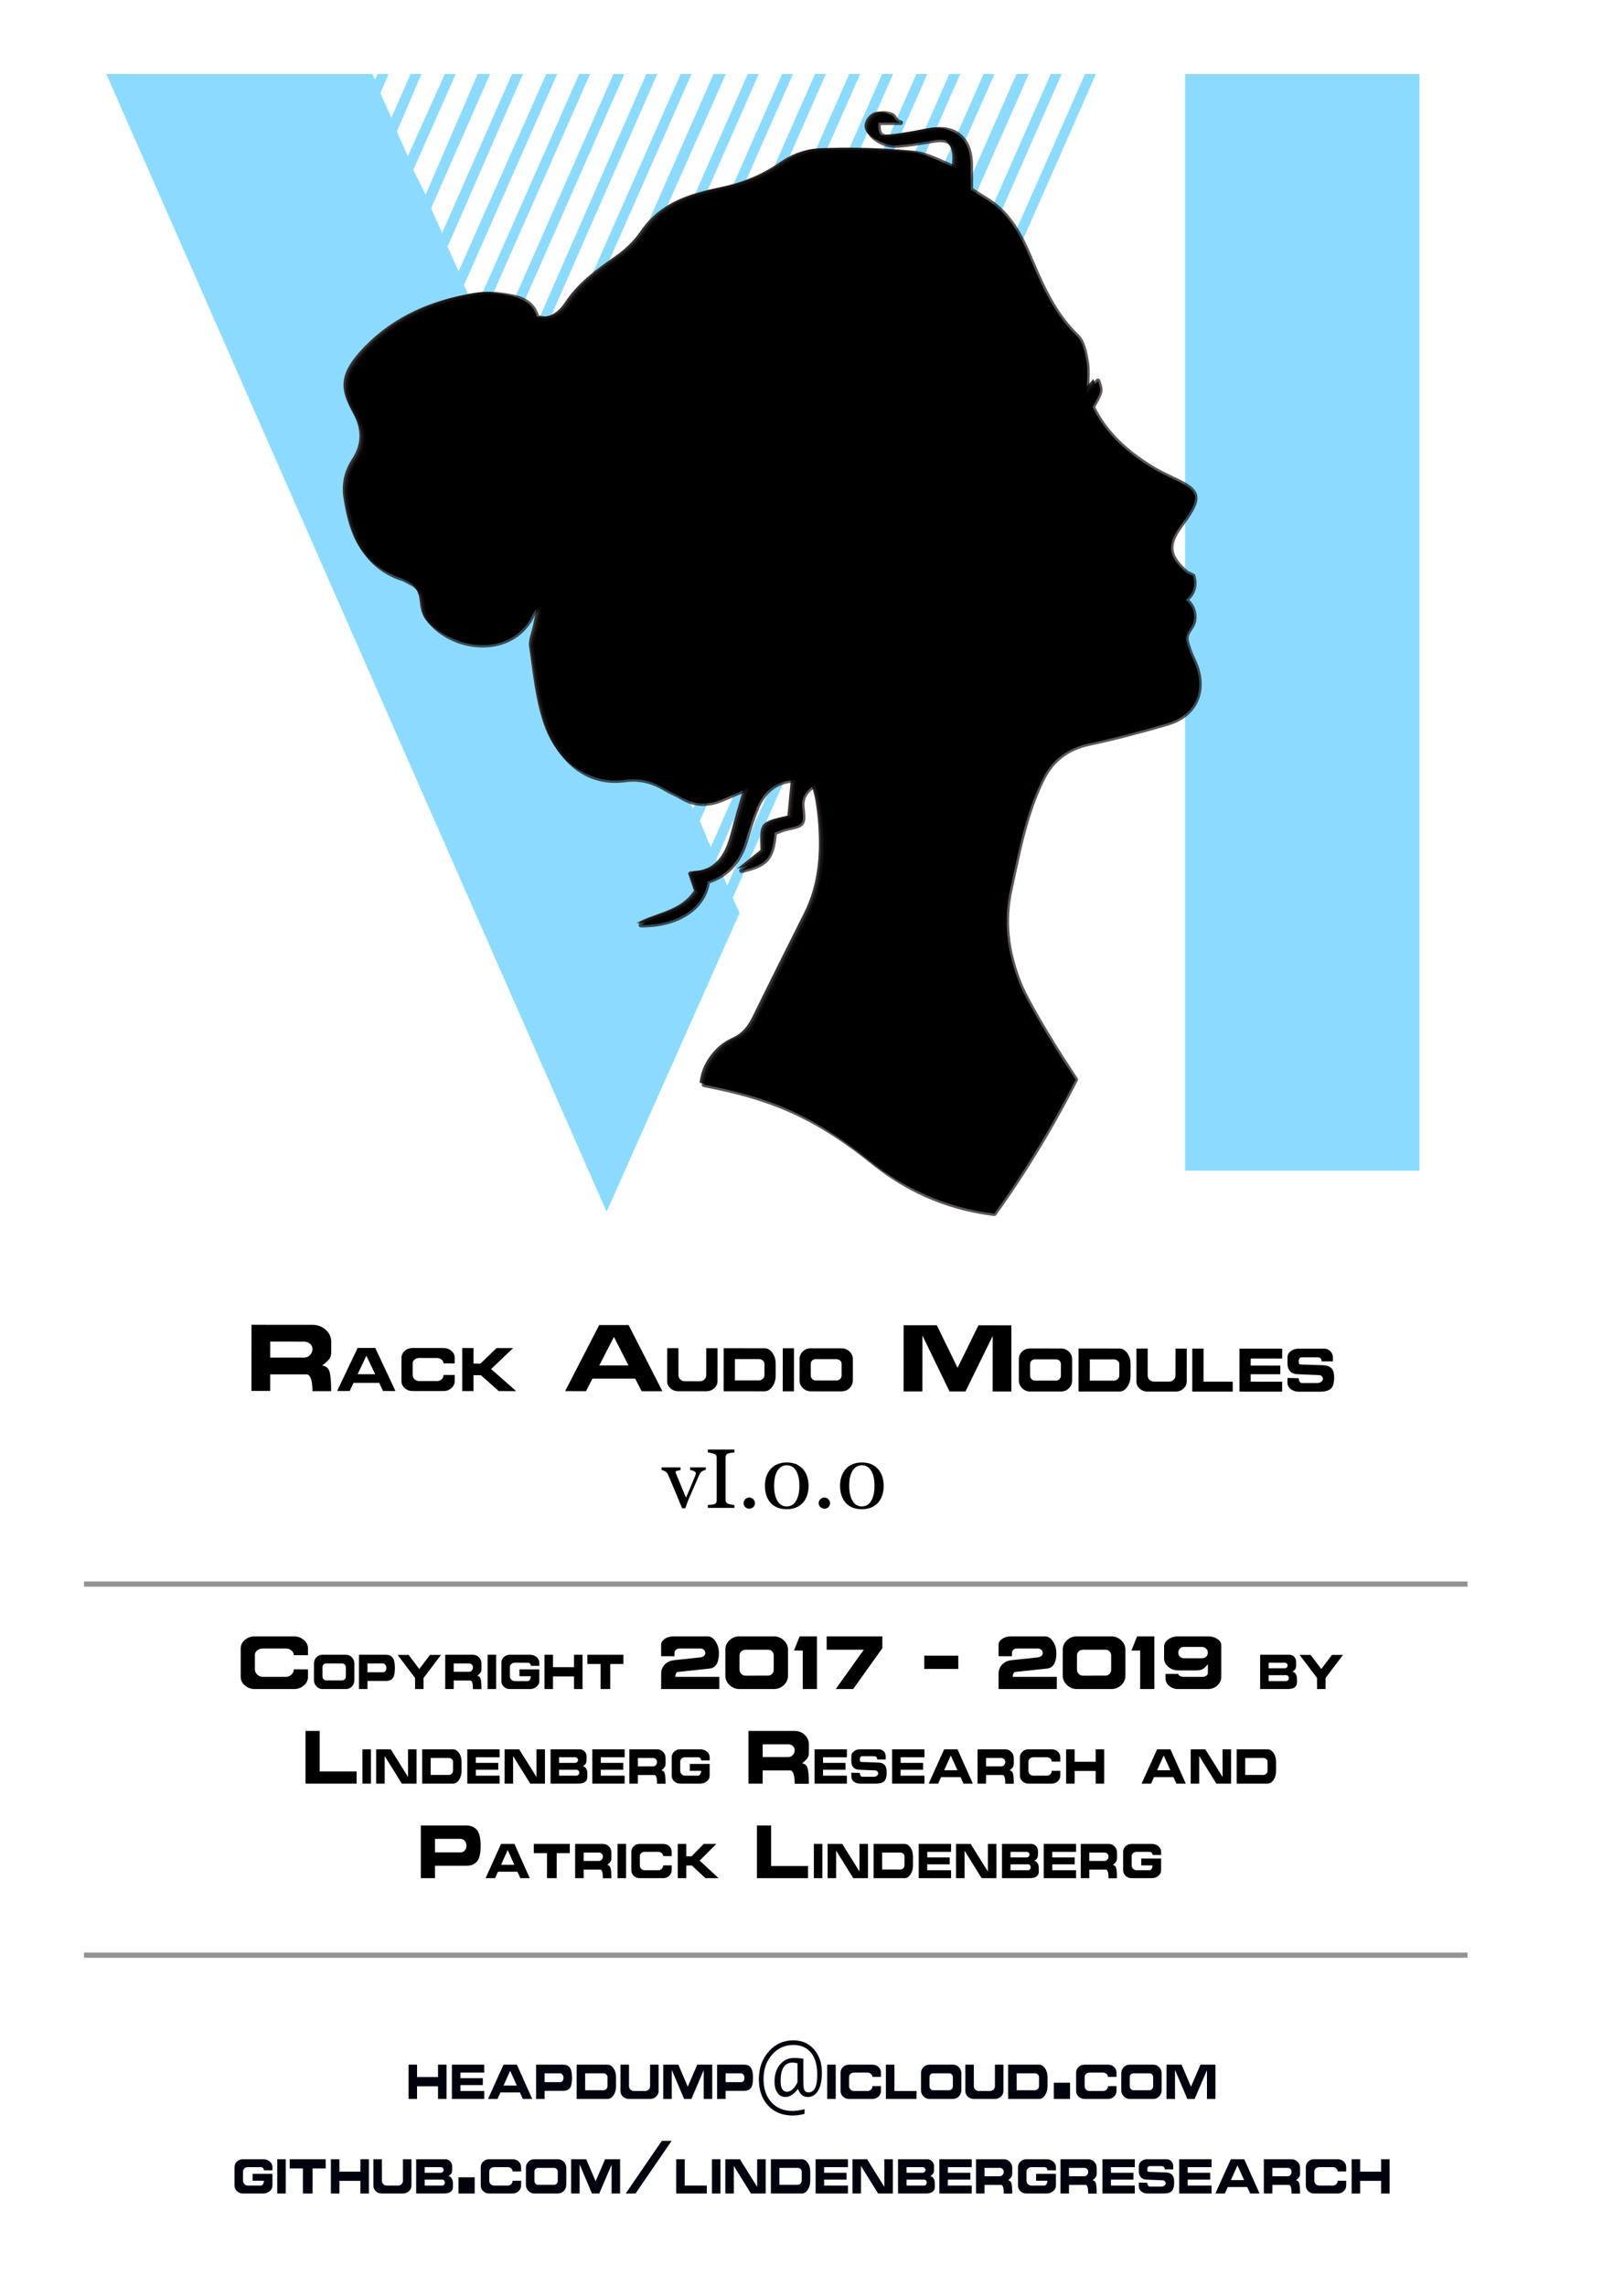 <?xml version="1.0" encoding="UTF-8" standalone="no"?>
<!DOCTYPE svg PUBLIC "-//W3C//DTD SVG 1.1//EN" "http://www.w3.org/Graphics/SVG/1.1/DTD/svg11.dtd">
<svg width="270px" height="380px" version="1.1" xmlns="http://www.w3.org/2000/svg" xmlns:xlink="http://www.w3.org/1999/xlink" xml:space="preserve" xmlns:serif="http://www.serif.com/" style="fill-rule:evenodd;clip-rule:evenodd;stroke-linejoin:round;stroke-miterlimit:1.414;">
    <rect x="0" y="0" width="270" height="380" style="fill:#fff;"/>
    <g id="Logo" transform="matrix(5.707,0,0,5.707,-548.329,-1983.05)">
        <g transform="matrix(0.104,0,0,0.104,112.266,337.43)">
            <path d="M151.374,117.324l-3.072,0l-100.224,227.328l-3.072,-7.296l96.768,-220.032l-3.072,0l-95.232,216.576l-3.072,-7.296l92.16,-209.28l-3.456,0l-90.624,205.824l-3.072,-7.296l87.552,-198.528l-3.072,0l-86.016,195.072l-3.072,-7.296l82.56,-187.776l-3.072,0l-81.024,184.32l-3.072,-7.296l77.952,-177.024l-3.072,0l-76.416,173.568l-3.072,-7.296l72.96,-166.272l-3.072,0l-71.808,162.816l-3.072,-7.296l68.736,-155.52l-3.072,0l-67.2,152.064l-3.072,-7.296l63.744,-144.768l-3.072,0l-62.208,141.312l-3.072,-7.296l59.136,-134.016l-3.072,0l-57.6,130.56l-3.072,-7.296l54.144,-123.264l-3.072,0l-52.608,119.808l-3.456,-7.296l49.92,-112.512l-3.456,0l-48,109.056l-3.072,-7.296l44.928,-101.76l-3.072,0l-43.392,98.304l-3.072,-7.296l39.936,-91.008l-3.072,0l-38.4,87.552l-3.072,-7.296l35.328,-80.256l-3.072,0l-33.792,76.8l-3.456,-7.296l30.72,-69.504l-3.072,0l-29.184,66.048l-3.072,-6.912l26.112,-59.136l-3.072,0l-24.576,55.296l-3.072,-6.912l21.12,-48.384l-3.072,0l-19.584,44.544l-3.072,-6.912l16.512,-37.632l-3.456,0l-14.592,33.792l-3.456,-6.912l11.904,-26.88l-3.072,0l-10.368,23.04l-3.072,-6.912l6.912,-16.128l-3.072,0l-5.376,12.288l-3.072,-6.912l2.304,-5.376l-3.072,0l-0.768,1.536l-0.768,-1.536l-74.496,0l140.16,318.72l37.248,-83.712l-1.92,-4.224l101.76,-230.784Z" style="fill:#26bcff;fill-opacity:0.529;fill-rule:nonzero;"/>
            <rect x="176.334" y="117.324" width="65.664" height="307.2" style="fill:#26bcff;fill-opacity:0.529;fill-rule:nonzero;"/>
        </g>
        <g transform="matrix(0.12,0,0,0.12,102.894,347.065)">
            <path d="M232.321,164.268c-0.551,-1.407 -1.25,-2.487 -1.733,-4.267l0.016,0c-0.034,0 -0.056,-0.074 -0.088,-0.149c-0.062,-0.193 -0.122,-0.353 -0.173,-0.548c-0.097,-0.365 -0.189,-0.759 -0.253,-1.179c-0.043,-2.08 1.872,-2.792 1.946,-5.183c0.081,-2.573 -1.476,-3.898 -1.946,-4.241c-0.02,-0.028 -0.037,-0.054 -0.056,-0.082c0.012,-0.037 0.02,-0.068 0.031,-0.104c2.993,-2.433 1.69,-5.738 1.69,-5.738c-0.636,-0.338 -1.313,-0.55 -1.797,-0.98c-4.337,-3.863 -4.606,-6.636 -1.196,-11.288c0.866,-1.185 1.746,-2.375 2.467,-3.649c1.761,-3.117 1.359,-4.599 -1.81,-6.367c-2.28,-1.271 -4.743,-2.218 -6.988,-3.545c-6.396,-3.778 -11.834,-8.521 -15.061,-15.174c2.171,-3.872 2.171,-3.872 1.304,-6.341c-0.791,0.865 -1.527,1.672 -2.688,2.944c0,-3.049 0.294,-5.379 -0.083,-7.595c-0.367,-2.156 -0.85,-4.792 -2.281,-6.178c-5.217,-5.045 -8.175,-11.292 -10.92,-17.796c-2.029,-4.806 -4.196,-9.66 -8.171,-13.236c-2,-1.8 -4.474,-3.072 -6.742,-4.587c0,-1.354 0.017,-2.653 -0.006,-3.951c-0.019,-1.297 0.038,-2.61 -0.136,-3.89c-0.702,-5.113 -4.34,-7.564 -9.404,-6.548c-3.181,0.638 -6.385,1.238 -9.605,1.563c-1.888,0.19 -3.584,0.128 -3.225,-3.432c1.62,0 3.162,0 5.368,0c-1.104,0 -1.515,-1.544 -2.067,-1.769c-2.208,-0.892 -4.045,-0.36 -5.099,1.396c-1.25,2.077 0.023,3.586 1.504,4.555c1.273,0.832 3.004,1.441 4.492,1.365c3.234,-0.167 6.436,-0.842 9.658,-1.296c2.8,-0.394 4.451,0.587 5.01,3.266c0.266,1.278 0.047,2.658 0.047,3.561c-3.72,-1.383 -6.953,-3.369 -10.347,-3.69c-7.432,-0.706 -14.956,-0.912 -22.413,-0.611c-3.084,0.124 -6.484,1.511 -9.049,3.309c-4.547,3.188 -9.441,5.039 -14.773,6.138c-2.549,0.526 -5.106,1.149 -7.55,2.03c-4.689,1.689 -8.626,4.342 -11.53,8.63c-1.595,2.354 -3.836,4.445 -6.188,6.076c-4.591,3.184 -9.001,6.424 -12.144,11.187c-1.712,2.596 -4.124,4.212 -7.839,3.113c-1.104,-4.244 -4.87,-4.911 -8.627,-5.423c-1.764,-0.242 -3.625,-0.32 -5.373,-0.04c-10.247,1.643 -19.554,5.56 -26.813,13.074c-6.565,6.797 -5.937,10.365 -2.739,16.202c2.063,3.766 2.131,7.435 -0.279,11.089c-1.874,2.842 -2.57,6.013 -2.071,9.354c1.284,8.609 4.072,16.22 13.409,19.251c0.615,0.198 1.156,0.607 1.748,0.881c2.125,0.984 3.145,2.592 3.365,4.971c0.144,1.54 0.491,3.357 1.429,4.479c6.245,7.454 20.432,8.503 25.041,-1.951c0.189,-0.432 0.624,-0.756 0.945,-1.129c0.305,0.134 0.609,0.266 0.914,0.399c-0.27,1.348 -0.539,2.694 -0.81,4.042c-0.351,1.75 -1.204,3.572 -0.961,5.235c0.915,6.264 1.484,12.716 3.503,18.648c2.452,7.204 8.53,14.587 18.762,13.197c3.549,-0.483 6.782,0.391 9.818,2.234c1.254,0.76 2.657,1.272 3.912,2.027c3.221,1.943 6.497,1.898 9.857,0.464c2.024,-0.863 4.052,-1.726 6.331,-2.698c-1.16,4.041 -2.278,7.594 -3.189,11.197c-1.336,5.287 -3.631,9.452 -9.941,9.48c-0.115,0 -0.228,0.204 -0.481,0.441c0.473,1.385 0.975,2.855 1.446,4.234c-3.43,5.076 -9.388,5.288 -13.951,7.881c8.949,0.082 15.39,-4.254 16.179,-10.562c4.91,-1.582 7.805,-5.034 9.233,-9.921c0.777,-2.659 1.611,-5.32 2.672,-7.879c1.746,-4.209 4.792,-6.719 9.406,-6.833c-0.302,3.22 -0.579,6.169 -0.855,9.113c-6.687,1.486 -6.819,1.649 -6.534,8.315c-1.583,1.269 -3.238,2.596 -5.685,4.557c6.226,-1.428 7.436,-2.953 8.025,-9.211c0.938,-0.325 1.962,-0.799 3.039,-1.035c4.009,-0.875 4.11,-0.859 3.682,-5.037c-0.251,-2.445 0.739,-3.996 3.163,-5.664c0.451,1.766 0.892,3.088 1.115,4.445c0.316,1.923 0.547,3.867 0.687,5.81c0.517,7.404 -0.06,14.643 -3.457,21.43c-4.159,8.313 -8.334,16.622 -12.413,24.973c-1.174,2.404 -2.482,4.234 -5.172,5.433c-4.265,1.907 -7.421,6.556 -7.757,10.832c15.258,2.949 26.312,6.953 41.04,18.833c9.647,7.785 19.862,11.309 29.399,12.456c0.003,-0.004 10.248,-13.711 19.753,-32.558c-0.241,-0.365 -0.484,-0.728 -0.723,-1.095c-6.25,-9.478 -11.533,-18.592 -13.049,-22.521c-2.853,-7.395 -3.838,-14.659 -2.132,-22.466c1.983,-9.083 3.633,-18.206 7.761,-26.672c2.412,-4.95 6.15,-7.711 11.519,-8.858c6.366,-1.36 12.689,-3.037 18.94,-4.868c6.706,-1.966 9.308,-7.753 6.747,-14.275Z" style="fill:#333;fill-rule:nonzero;"/>
        </g>
        <g transform="matrix(0.12,0,0,0.12,103.024,347.122)">
            <path d="M232.321,164.268c-0.551,-1.407 -1.25,-2.487 -1.733,-4.267l0.016,0c-0.034,0 -0.056,-0.074 -0.088,-0.149c-0.062,-0.193 -0.122,-0.353 -0.173,-0.548c-0.097,-0.365 -0.189,-0.759 -0.253,-1.179c-0.043,-2.08 1.872,-2.792 1.946,-5.183c0.081,-2.573 -1.476,-3.898 -1.946,-4.241c-0.02,-0.028 -0.037,-0.054 -0.056,-0.082c0.012,-0.037 0.02,-0.068 0.031,-0.104c2.993,-2.433 1.69,-5.738 1.69,-5.738c-0.636,-0.338 -1.313,-0.55 -1.797,-0.98c-4.337,-3.863 -4.606,-6.636 -1.196,-11.288c0.866,-1.185 1.746,-2.375 2.467,-3.649c1.761,-3.117 1.359,-4.599 -1.81,-6.367c-2.28,-1.271 -4.743,-2.218 -6.988,-3.545c-6.396,-3.778 -11.834,-8.521 -15.061,-15.174c2.171,-3.872 2.171,-3.872 1.304,-6.341c-0.791,0.865 -1.527,1.672 -2.688,2.944c0,-3.049 0.294,-5.379 -0.083,-7.595c-0.367,-2.156 -0.85,-4.792 -2.281,-6.178c-5.217,-5.045 -8.175,-11.292 -10.92,-17.796c-2.029,-4.806 -4.196,-9.66 -8.171,-13.236c-2,-1.8 -4.474,-3.072 -6.742,-4.587c0,-1.354 0.017,-2.653 -0.006,-3.951c-0.019,-1.297 0.038,-2.61 -0.136,-3.89c-0.702,-5.113 -4.34,-7.564 -9.404,-6.548c-3.181,0.638 -6.385,1.238 -9.605,1.563c-1.888,0.19 -3.584,0.128 -3.225,-3.432c1.62,0 3.162,0 5.368,0c-1.104,0 -1.515,-1.544 -2.067,-1.769c-2.208,-0.892 -4.045,-0.36 -5.099,1.396c-1.25,2.077 0.023,3.586 1.504,4.555c1.273,0.832 3.004,1.441 4.492,1.365c3.234,-0.167 6.436,-0.842 9.658,-1.296c2.8,-0.394 4.451,0.587 5.01,3.266c0.266,1.278 0.047,2.658 0.047,3.561c-3.72,-1.383 -6.953,-3.369 -10.347,-3.69c-7.432,-0.706 -14.956,-0.912 -22.413,-0.611c-3.084,0.124 -6.484,1.511 -9.049,3.309c-4.547,3.188 -9.441,5.039 -14.773,6.138c-2.549,0.526 -5.106,1.149 -7.55,2.03c-4.689,1.689 -8.626,4.342 -11.53,8.63c-1.595,2.354 -3.836,4.445 -6.188,6.076c-4.591,3.184 -9.001,6.424 -12.144,11.187c-1.712,2.596 -4.124,4.212 -7.839,3.113c-1.104,-4.244 -4.87,-4.911 -8.627,-5.423c-1.764,-0.242 -3.625,-0.32 -5.373,-0.04c-10.247,1.643 -19.554,5.56 -26.813,13.074c-6.565,6.797 -5.937,10.365 -2.739,16.202c2.063,3.766 2.131,7.435 -0.279,11.089c-1.874,2.842 -2.57,6.013 -2.071,9.354c1.284,8.609 4.072,16.22 13.409,19.251c0.615,0.198 1.156,0.607 1.748,0.881c2.125,0.984 3.145,2.592 3.365,4.971c0.144,1.54 0.491,3.357 1.429,4.479c6.245,7.454 20.432,8.503 25.041,-1.951c0.189,-0.432 0.624,-0.756 0.945,-1.129c0.305,0.134 0.609,0.266 0.914,0.399c-0.27,1.348 -0.539,2.694 -0.81,4.042c-0.351,1.75 -1.204,3.572 -0.961,5.235c0.915,6.264 1.484,12.716 3.503,18.648c2.452,7.204 8.53,14.587 18.762,13.197c3.549,-0.483 6.782,0.391 9.818,2.234c1.254,0.76 2.657,1.272 3.912,2.027c3.221,1.943 6.497,1.898 9.857,0.464c2.024,-0.863 4.052,-1.726 6.331,-2.698c-1.16,4.041 -2.278,7.594 -3.189,11.197c-1.336,5.287 -3.631,9.452 -9.941,9.48c-0.115,0 -0.228,0.204 -0.481,0.441c0.473,1.385 0.975,2.855 1.446,4.234c-3.43,5.076 -9.388,5.288 -13.951,7.881c8.949,0.082 15.39,-4.254 16.179,-10.562c4.91,-1.582 7.805,-5.034 9.233,-9.921c0.777,-2.659 1.611,-5.32 2.672,-7.879c1.746,-4.209 4.792,-6.719 9.406,-6.833c-0.302,3.22 -0.579,6.169 -0.855,9.113c-6.687,1.486 -6.819,1.649 -6.534,8.315c-1.583,1.269 -3.238,2.596 -5.685,4.557c6.226,-1.428 7.436,-2.953 8.025,-9.211c0.938,-0.325 1.962,-0.799 3.039,-1.035c4.009,-0.875 4.11,-0.859 3.682,-5.037c-0.251,-2.445 0.739,-3.996 3.163,-5.664c0.451,1.766 0.892,3.088 1.115,4.445c0.316,1.923 0.547,3.867 0.687,5.81c0.517,7.404 -0.06,14.643 -3.457,21.43c-4.159,8.313 -8.334,16.622 -12.413,24.973c-1.174,2.404 -2.482,4.234 -5.172,5.433c-4.265,1.907 -7.421,6.556 -7.757,10.832c15.258,2.949 26.312,6.953 41.04,18.833c9.647,7.785 19.862,11.309 29.399,12.456c0.003,-0.004 10.248,-13.711 19.753,-32.558c-0.241,-0.365 -0.484,-0.728 -0.723,-1.095c-6.25,-9.478 -11.533,-18.592 -13.049,-22.521c-2.853,-7.395 -3.838,-14.659 -2.132,-22.466c1.983,-9.083 3.633,-18.206 7.761,-26.672c2.412,-4.95 6.15,-7.711 11.519,-8.858c6.366,-1.36 12.689,-3.037 18.94,-4.868c6.706,-1.966 9.308,-7.753 6.747,-14.275Z" style="fill-rule:nonzero;stroke:#080000;stroke-opacity:0.659;stroke-width:1.16px;"/>
        </g>
    </g>
    <g transform="matrix(1.408,0.001,-0.001,1.339,-20.734,-71.401)">
        <path d="M46.789,225.99l-2.211,0l0,-8.211l7.201,0c0.606,0 1.126,0.204 1.56,0.612c0.434,0.409 0.651,0.899 0.651,1.472l0,1.39c0,0.328 -0.097,0.612 -0.291,0.852c-0.194,0.24 -0.455,0.483 -0.783,0.727c0.48,0.059 0.779,0.335 0.897,0.827c0.118,0.493 0.177,1.278 0.177,2.356l-2.211,0c0,-0.716 -0.063,-1.242 -0.189,-1.579c-0.127,-0.337 -0.295,-0.505 -0.506,-0.505l-4.295,0l0,2.059Zm0,-6.127l0,1.983l4.005,0c0.269,0 0.501,-0.105 0.694,-0.315c0.194,-0.211 0.291,-0.464 0.291,-0.758c0,-0.253 -0.097,-0.468 -0.291,-0.645c-0.193,-0.176 -0.425,-0.265 -0.694,-0.265l-4.005,0Z" style="fill-rule:nonzero;"/>
        <path d="M54.697,225.99l2.413,-5.344l2.084,0l2.388,5.344l-1.466,0l-0.454,-1.011l-3.032,0l-0.455,1.011l-1.478,0Zm4.485,-2.084l-1.036,-2.3l-1.036,2.3l2.072,0Z" style="fill-rule:nonzero;"/>
        <path d="M67.254,223.994l1.326,0l0,0.758c0,0.337 -0.13,0.627 -0.391,0.872c-0.261,0.244 -0.573,0.366 -0.935,0.366l-3.638,0c-0.371,0 -0.685,-0.12 -0.941,-0.36c-0.257,-0.24 -0.386,-0.533 -0.386,-0.878l0,-2.868c0,-0.345 0.129,-0.638 0.386,-0.878c0.256,-0.24 0.57,-0.36 0.941,-0.36l3.638,0c0.37,0 0.684,0.12 0.941,0.36c0.257,0.24 0.385,0.533 0.385,0.878l0,0.67l-1.326,0c0,-0.177 -0.076,-0.333 -0.228,-0.468c-0.151,-0.134 -0.328,-0.202 -0.53,-0.202l-2.122,0c-0.211,0 -0.39,0.066 -0.537,0.196c-0.148,0.131 -0.221,0.289 -0.221,0.474l0,1.44c0,0.211 0.073,0.389 0.221,0.537c0.147,0.147 0.326,0.221 0.537,0.221l2.122,0c0.21,0 0.389,-0.074 0.537,-0.221c0.147,-0.148 0.221,-0.326 0.221,-0.537Z" style="fill-rule:nonzero;"/>
        <path d="M70.791,225.99l-1.326,0l0,-5.344l1.326,0l0,1.933l0.821,0l1.908,-1.933l1.958,0l-2.603,2.603l2.956,2.741l-2.046,0l-2.122,-1.971l-0.872,0l0,1.971Z" style="fill-rule:nonzero;"/>
        <path d="M81.617,225.99l4.017,-8.211l3.474,0l3.992,8.211l-2.451,0l-0.758,-1.554l-5.053,0l-0.758,1.554l-2.463,0Zm7.478,-3.196l-1.718,-3.537l-1.73,3.537l3.448,0Z" style="fill-rule:nonzero;"/>
        <path d="M93.668,224.752l0,-4.106l1.327,0l0,3.348c0,0.211 0.074,0.389 0.221,0.537c0.147,0.147 0.326,0.221 0.537,0.221l1.768,0c0.211,0 0.39,-0.074 0.537,-0.221c0.148,-0.148 0.221,-0.326 0.221,-0.537l0,-3.348l1.327,0l0,4.106c0,0.337 -0.131,0.627 -0.392,0.872c-0.261,0.244 -0.573,0.366 -0.935,0.366l-3.284,0c-0.371,0 -0.684,-0.12 -0.941,-0.36c-0.257,-0.24 -0.386,-0.533 -0.386,-0.878Z" style="fill-rule:nonzero;"/>
        <path d="M106.478,222.579l0,1.44c0,0.539 -0.131,1.002 -0.392,1.39c-0.261,0.387 -0.572,0.581 -0.935,0.581l-4.813,0l0,-5.344l4.813,0c0.363,0 0.674,0.19 0.935,0.569c0.261,0.379 0.392,0.834 0.392,1.364Zm-1.327,1.415l0,-1.415c0,-0.151 -0.063,-0.286 -0.189,-0.404c-0.126,-0.118 -0.278,-0.177 -0.455,-0.177l-2.842,0l0,2.64l2.817,0c0.177,0 0.333,-0.063 0.467,-0.189c0.135,-0.127 0.202,-0.278 0.202,-0.455Z" style="fill-rule:nonzero;"/>
        <rect x="107.312" y="220.646" width="1.326" height="5.344" style="fill-rule:nonzero;"/>
        <path d="M109.295,224.638l0,-2.64c0,-0.379 0.126,-0.699 0.379,-0.96c0.253,-0.261 0.568,-0.392 0.947,-0.392l3.638,0c0.371,0 0.685,0.133 0.942,0.398c0.256,0.266 0.385,0.583 0.385,0.954l0,2.615c0,0.379 -0.126,0.703 -0.379,0.973c-0.253,0.269 -0.569,0.404 -0.948,0.404l-3.638,0c-0.362,0 -0.673,-0.135 -0.935,-0.404c-0.261,-0.27 -0.391,-0.586 -0.391,-0.948Zm1.895,0l2.488,0c0.16,0 0.297,-0.061 0.411,-0.183c0.114,-0.122 0.17,-0.267 0.17,-0.436l0,-1.44c0,-0.16 -0.056,-0.297 -0.17,-0.41c-0.114,-0.114 -0.251,-0.171 -0.411,-0.171l-2.488,0c-0.16,0 -0.295,0.055 -0.404,0.164c-0.11,0.11 -0.165,0.249 -0.165,0.417l0,1.44c0,0.169 0.057,0.314 0.171,0.436c0.114,0.122 0.246,0.183 0.398,0.183Z" style="fill-rule:nonzero;"/>
        <path d="M121.586,225.99l0,-8.211l3.916,0l2.451,5.28l2.463,-5.28l3.891,0l0,8.211l-2.21,0l0,-6.885l-3.209,6.885l-1.882,0l-3.209,-6.948l0,6.948l-2.211,0Z" style="fill-rule:nonzero;"/>
        <path d="M135.192,224.638l0,-2.64c0,-0.379 0.126,-0.699 0.379,-0.96c0.252,-0.261 0.568,-0.392 0.947,-0.392l3.638,0c0.371,0 0.684,0.133 0.941,0.398c0.257,0.266 0.386,0.583 0.386,0.954l0,2.615c0,0.379 -0.127,0.703 -0.379,0.973c-0.253,0.269 -0.569,0.404 -0.948,0.404l-3.638,0c-0.362,0 -0.674,-0.135 -0.935,-0.404c-0.261,-0.27 -0.391,-0.586 -0.391,-0.948Zm1.894,0l2.489,0c0.16,0 0.297,-0.061 0.411,-0.183c0.113,-0.122 0.17,-0.267 0.17,-0.436l0,-1.44c0,-0.16 -0.057,-0.297 -0.17,-0.41c-0.114,-0.114 -0.251,-0.171 -0.411,-0.171l-2.489,0c-0.16,0 -0.294,0.055 -0.404,0.164c-0.109,0.11 -0.164,0.249 -0.164,0.417l0,1.44c0,0.169 0.057,0.314 0.171,0.436c0.113,0.122 0.246,0.183 0.397,0.183Z" style="fill-rule:nonzero;"/>
        <path d="M148.38,222.579l0,1.44c0,0.539 -0.131,1.002 -0.392,1.39c-0.261,0.387 -0.572,0.581 -0.934,0.581l-4.813,0l0,-5.344l4.813,0c0.362,0 0.673,0.19 0.934,0.569c0.261,0.379 0.392,0.834 0.392,1.364Zm-1.326,1.415l0,-1.415c0,-0.151 -0.064,-0.286 -0.19,-0.404c-0.126,-0.118 -0.278,-0.177 -0.455,-0.177l-2.842,0l0,2.64l2.817,0c0.177,0 0.333,-0.063 0.467,-0.189c0.135,-0.127 0.203,-0.278 0.203,-0.455Z" style="fill-rule:nonzero;"/>
        <path d="M149.075,224.752l0,-4.106l1.326,0l0,3.348c0,0.211 0.074,0.389 0.221,0.537c0.148,0.147 0.327,0.221 0.537,0.221l1.769,0c0.21,0 0.389,-0.074 0.537,-0.221c0.147,-0.148 0.221,-0.326 0.221,-0.537l0,-3.348l1.326,0l0,4.106c0,0.337 -0.131,0.627 -0.392,0.872c-0.261,0.244 -0.572,0.366 -0.934,0.366l-3.285,0c-0.37,0 -0.684,-0.12 -0.941,-0.36c-0.257,-0.24 -0.385,-0.533 -0.385,-0.878Z" style="fill-rule:nonzero;"/>
        <path d="M155.669,225.99l0,-5.344l1.326,0l0,4.106l3.449,0l0,1.238l-4.775,0Z" style="fill-rule:nonzero;"/>
        <path d="M166.065,222.756l0,1.074l-3.499,0l0,0.922l3.714,0l0,1.238l-5.04,0l0,-5.344l5.04,0l0,1.238l-3.714,0l0,0.872l3.499,0Z" style="fill-rule:nonzero;"/>
        <path d="M166.912,224.285l1.326,0.037c0,0.169 0.036,0.31 0.108,0.424c0.071,0.113 0.162,0.17 0.271,0.17l1.819,0c0.177,0 0.331,-0.052 0.461,-0.158c0.131,-0.105 0.196,-0.225 0.196,-0.36c0,-0.126 -0.046,-0.236 -0.139,-0.328c-0.092,-0.093 -0.202,-0.139 -0.328,-0.139l-2.388,-0.101c-0.455,0 -0.789,-0.12 -1.004,-0.36c-0.215,-0.24 -0.322,-0.55 -0.322,-0.929l0,-0.821c0,-0.303 0.128,-0.558 0.385,-0.764c0.257,-0.206 0.571,-0.31 0.941,-0.31l2.994,0c0.286,0 0.531,0.106 0.733,0.316c0.202,0.211 0.303,0.463 0.303,0.758l0,0.505l-1.326,0c0,-0.336 -0.177,-0.505 -0.531,-0.505l-1.819,0c-0.101,0 -0.185,0.042 -0.253,0.126c-0.067,0.085 -0.101,0.19 -0.101,0.316c0,0.169 0.013,0.287 0.038,0.354c0.025,0.067 0.105,0.101 0.24,0.101l2.577,0.088c0.404,0 0.727,0.112 0.967,0.335c0.24,0.223 0.36,0.621 0.36,1.194c0,0.691 -0.135,1.156 -0.405,1.396c-0.269,0.24 -0.682,0.36 -1.238,0.36l-2.539,0c-0.362,0 -0.673,-0.105 -0.935,-0.316c-0.261,-0.21 -0.391,-0.463 -0.391,-0.758l0,-0.631Z" style="fill-rule:nonzero;"/>
    </g>
    <g transform="matrix(7.144,0,0,0.197,-720.455,212.069)">
        <rect x="102.803" y="258.151" width="32.197" height="4.38" style="fill-opacity:0.427;"/>
    </g>
    <g transform="matrix(7.144,0,0,0.197,-720.455,273.76)">
        <rect x="102.803" y="258.151" width="32.197" height="4.38" style="fill-opacity:0.427;"/>
    </g>
    <g transform="matrix(1.123,0,0,1.123,-4.839,-46.049)">
        <path d="M47.805,288.141l2.1,0l0,1.116c0,0.496 -0.204,0.92 -0.612,1.272c-0.408,0.352 -0.904,0.528 -1.488,0.528l-5.76,0c-0.568,0 -1.06,-0.176 -1.476,-0.528c-0.416,-0.352 -0.624,-0.776 -0.624,-1.272l0,-4.2c0,-0.496 0.204,-0.92 0.612,-1.272c0.408,-0.352 0.904,-0.528 1.488,-0.528l5.76,0c0.568,0 1.06,0.176 1.476,0.528c0.416,0.352 0.624,0.776 0.624,1.272l0,0.984l-2.1,0c0,-0.272 -0.116,-0.504 -0.348,-0.696c-0.232,-0.192 -0.516,-0.288 -0.852,-0.288l-3.36,0c-0.344,0 -0.63,0.092 -0.858,0.276c-0.228,0.184 -0.342,0.42 -0.342,0.708l0,2.1c0,0.304 0.118,0.566 0.354,0.786c0.236,0.22 0.518,0.33 0.846,0.33l3.36,0c0.328,0 0.61,-0.11 0.846,-0.33c0.236,-0.22 0.354,-0.482 0.354,-0.786Z" style="fill-rule:nonzero;"/>
        <path d="M50.793,289.773l0,-2.508c0,-0.36 0.12,-0.664 0.36,-0.912c0.24,-0.248 0.54,-0.372 0.9,-0.372l3.456,0c0.352,0 0.65,0.126 0.894,0.378c0.244,0.252 0.366,0.554 0.366,0.906l0,2.484c0,0.36 -0.12,0.668 -0.36,0.924c-0.24,0.256 -0.54,0.384 -0.9,0.384l-3.456,0c-0.344,0 -0.64,-0.128 -0.888,-0.384c-0.248,-0.256 -0.372,-0.556 -0.372,-0.9Zm1.8,0l2.364,0c0.152,0 0.282,-0.058 0.39,-0.174c0.108,-0.116 0.162,-0.254 0.162,-0.414l0,-1.368c0,-0.152 -0.054,-0.282 -0.162,-0.39c-0.108,-0.108 -0.238,-0.162 -0.39,-0.162l-2.364,0c-0.152,0 -0.28,0.052 -0.384,0.156c-0.104,0.104 -0.156,0.236 -0.156,0.396l0,1.368c0,0.16 0.054,0.298 0.162,0.414c0.108,0.116 0.234,0.174 0.378,0.174Z" style="fill-rule:nonzero;"/>
        <path d="M57.453,291.057l0,-5.076l4.056,0c0.392,0 0.7,0.142 0.924,0.426c0.224,0.284 0.336,0.794 0.336,1.53c0,0.752 -0.11,1.26 -0.33,1.524c-0.22,0.264 -0.53,0.396 -0.93,0.396l-2.796,0l0,1.2l-1.26,0Zm1.26,-3.792l0,1.308l2.292,0c0.144,0 0.264,-0.06 0.36,-0.18c0.096,-0.12 0.144,-0.272 0.144,-0.456c0,-0.184 -0.052,-0.342 -0.156,-0.474c-0.104,-0.132 -0.228,-0.198 -0.372,-0.198l-2.268,0Z" style="fill-rule:nonzero;"/>
        <path d="M65.757,291.057l0,-1.644l-2.58,-3.408l1.632,0l1.572,2.088l1.584,-2.088l1.632,0l-2.58,3.408l0,1.644l-1.26,0Z" style="fill-rule:nonzero;"/>
        <path d="M71.481,291.057l-1.26,0l0,-5.076l4.104,0c0.344,0 0.64,0.124 0.888,0.372c0.248,0.248 0.372,0.552 0.372,0.912l0,0.864c0,0.208 -0.054,0.382 -0.162,0.522c-0.108,0.14 -0.258,0.29 -0.45,0.45c0.272,0.04 0.442,0.216 0.51,0.528c0.068,0.312 0.102,0.792 0.102,1.44l-1.26,0c0,-0.456 -0.034,-0.784 -0.102,-0.984c-0.068,-0.2 -0.166,-0.3 -0.294,-0.3l-2.448,0l0,1.272Zm0,-3.792l0,1.236l2.28,0c0.152,0 0.284,-0.064 0.396,-0.192c0.112,-0.128 0.168,-0.288 0.168,-0.48c0,-0.152 -0.056,-0.284 -0.168,-0.396c-0.112,-0.112 -0.244,-0.168 -0.396,-0.168l-2.28,0Z" style="fill-rule:nonzero;"/>
        <rect x="76.497" y="285.981" width="1.26" height="5.076" style="fill-rule:nonzero;"/>
        <path d="M82.893,289.161l-1.68,0l0,-1.02l2.94,0l0,1.74c0,0.32 -0.136,0.596 -0.408,0.828c-0.272,0.232 -0.6,0.348 -0.984,0.348l-2.964,0c-0.352,0 -0.65,-0.114 -0.894,-0.342c-0.244,-0.228 -0.366,-0.506 -0.366,-0.834l0,-2.724c0,-0.328 0.122,-0.606 0.366,-0.834c0.244,-0.228 0.542,-0.342 0.894,-0.342l2.964,0c0.392,0 0.722,0.114 0.99,0.342c0.268,0.228 0.402,0.506 0.402,0.834l0,0.468l-1.26,0c0,-0.128 -0.042,-0.238 -0.126,-0.33c-0.084,-0.092 -0.186,-0.138 -0.306,-0.138l-1.944,0c-0.2,0 -0.37,0.062 -0.51,0.186c-0.14,0.124 -0.21,0.274 -0.21,0.45l0,1.368c0,0.2 0.07,0.37 0.21,0.51c0.14,0.14 0.31,0.21 0.51,0.21l1.92,0c0.12,0 0.226,-0.072 0.318,-0.216c0.092,-0.144 0.138,-0.312 0.138,-0.504Z" style="fill-rule:nonzero;"/>
        <path d="M86.181,289.185l0,1.872l-1.26,0l0,-5.076l1.26,0l0,1.836l3.108,0l0,-1.836l1.26,0l0,5.076l-1.26,0l0,-1.872l-3.108,0Z" style="fill-rule:nonzero;"/>
        <path d="M94.653,291.057l-1.428,0l0,-3.708l-1.956,0l0,-1.368l5.328,0l0,1.368l-1.944,0l0,3.708Z" style="fill-rule:nonzero;"/>
        <path d="M102.189,291.057l0,-2.268c0,-0.544 0.18,-1 0.54,-1.368c0.36,-0.368 0.82,-0.58 1.38,-0.636l3.9,-0.42c0.2,-0.024 0.37,-0.094 0.51,-0.21c0.14,-0.116 0.21,-0.254 0.21,-0.414c0,-0.184 -0.068,-0.344 -0.204,-0.48c-0.136,-0.136 -0.296,-0.204 -0.48,-0.204l-3.156,0c-0.2,0 -0.37,0.062 -0.51,0.186c-0.14,0.124 -0.21,0.27 -0.21,0.438l0,0.516l-1.98,0l0,-1.716c0,-0.336 0.182,-0.624 0.546,-0.864c0.364,-0.24 0.802,-0.36 1.314,-0.36l5.016,0c0.456,0 0.85,0.25 1.182,0.75c0.332,0.5 0.498,1.09 0.498,1.77c0,0.648 -0.11,1.17 -0.33,1.566c-0.22,0.396 -0.562,0.622 -1.026,0.678l-4.74,0.504c-0.096,0 -0.18,0.07 -0.252,0.21c-0.072,0.14 -0.108,0.314 -0.108,0.522l6.516,0l0,1.8l-8.616,0Z" style="fill-rule:nonzero;"/>
        <path d="M111.693,289.077l0,-3.84c0,-0.552 0.204,-1.02 0.612,-1.404c0.408,-0.384 0.904,-0.576 1.488,-0.576l5.076,0c0.568,0 1.06,0.196 1.476,0.588c0.416,0.392 0.624,0.864 0.624,1.416l0,3.804c0,0.544 -0.204,1.012 -0.612,1.404c-0.408,0.392 -0.904,0.588 -1.488,0.588l-5.076,0c-0.568,0 -1.06,-0.196 -1.476,-0.588c-0.416,-0.392 -0.624,-0.856 -0.624,-1.392Zm3,0l3.36,-0.012c0.216,0 0.404,-0.084 0.564,-0.252c0.16,-0.168 0.24,-0.372 0.24,-0.612l0,-2.1c0,-0.248 -0.078,-0.454 -0.234,-0.618c-0.156,-0.164 -0.346,-0.246 -0.57,-0.246l-3.36,0c-0.256,0 -0.47,0.082 -0.642,0.246c-0.172,0.164 -0.258,0.362 -0.258,0.594l0,2.1c0,0.24 0.086,0.45 0.258,0.63c0.172,0.18 0.386,0.27 0.642,0.27Z" style="fill-rule:nonzero;"/>
        <path d="M125.253,291.057l-2.1,0l0,-5.7l-1.296,0l0.84,-2.1l2.556,0l0,7.8Z" style="fill-rule:nonzero;"/>
        <path d="M128.037,291.057l4.152,-5.82l-5.496,0l0,-1.98l8.244,0l0,1.752l-4.32,6.048l-2.58,0Z" style="fill-rule:nonzero;"/>
        <rect x="141.141" y="286.113" width="5.04" height="1.968" style="fill-rule:nonzero;"/>
        <path d="M152.145,291.057l0,-2.268c0,-0.544 0.18,-1 0.54,-1.368c0.36,-0.368 0.82,-0.58 1.38,-0.636l3.9,-0.42c0.2,-0.024 0.37,-0.094 0.51,-0.21c0.14,-0.116 0.21,-0.254 0.21,-0.414c0,-0.184 -0.068,-0.344 -0.204,-0.48c-0.136,-0.136 -0.296,-0.204 -0.48,-0.204l-3.156,0c-0.2,0 -0.37,0.062 -0.51,0.186c-0.14,0.124 -0.21,0.27 -0.21,0.438l0,0.516l-1.98,0l0,-1.716c0,-0.336 0.182,-0.624 0.546,-0.864c0.364,-0.24 0.802,-0.36 1.314,-0.36l5.016,0c0.456,0 0.85,0.25 1.182,0.75c0.332,0.5 0.498,1.09 0.498,1.77c0,0.648 -0.11,1.17 -0.33,1.566c-0.22,0.396 -0.562,0.622 -1.026,0.678l-4.74,0.504c-0.096,0 -0.18,0.07 -0.252,0.21c-0.072,0.14 -0.108,0.314 -0.108,0.522l6.516,0l0,1.8l-8.616,0Z" style="fill-rule:nonzero;"/>
        <path d="M161.649,289.077l0,-3.84c0,-0.552 0.204,-1.02 0.612,-1.404c0.408,-0.384 0.904,-0.576 1.488,-0.576l5.076,0c0.568,0 1.06,0.196 1.476,0.588c0.416,0.392 0.624,0.864 0.624,1.416l0,3.804c0,0.544 -0.204,1.012 -0.612,1.404c-0.408,0.392 -0.904,0.588 -1.488,0.588l-5.076,0c-0.568,0 -1.06,-0.196 -1.476,-0.588c-0.416,-0.392 -0.624,-0.856 -0.624,-1.392Zm3,0l3.36,-0.012c0.216,0 0.404,-0.084 0.564,-0.252c0.16,-0.168 0.24,-0.372 0.24,-0.612l0,-2.1c0,-0.248 -0.078,-0.454 -0.234,-0.618c-0.156,-0.164 -0.346,-0.246 -0.57,-0.246l-3.36,0c-0.256,0 -0.47,0.082 -0.642,0.246c-0.172,0.164 -0.258,0.362 -0.258,0.594l0,2.1c0,0.24 0.086,0.45 0.258,0.63c0.172,0.18 0.386,0.27 0.642,0.27Z" style="fill-rule:nonzero;"/>
        <path d="M175.209,291.057l-2.1,0l0,-5.7l-1.296,0l0.84,-2.1l2.556,0l0,7.8Z" style="fill-rule:nonzero;"/>
        <path d="M178.749,283.257l4.38,0c0.544,0 1.01,0.126 1.398,0.378c0.388,0.252 0.582,0.558 0.582,0.918l0,4.704c0,0.496 -0.192,0.92 -0.576,1.272c-0.384,0.352 -0.852,0.528 -1.404,0.528l-4.38,0c-0.528,0 -0.974,-0.152 -1.338,-0.456c-0.364,-0.304 -0.546,-0.68 -0.546,-1.128l0,-0.66l1.884,0c0,0.12 0.086,0.224 0.258,0.312c0.172,0.088 0.378,0.132 0.618,0.132l2.664,0c0.24,0 0.44,-0.056 0.6,-0.168c0.16,-0.112 0.24,-0.256 0.24,-0.432l0,-1.284c-0.24,0.32 -0.48,0.554 -0.72,0.702c-0.24,0.148 -0.588,0.222 -1.044,0.222l-2.616,0c-0.568,0 -1.06,-0.176 -1.476,-0.528c-0.416,-0.352 -0.624,-0.776 -0.624,-1.272l0,-1.68c0,-0.432 0.204,-0.8 0.612,-1.104c0.408,-0.304 0.904,-0.456 1.488,-0.456Zm3.48,1.56l-2.664,0c-0.224,0 -0.416,0.08 -0.576,0.24c-0.16,0.16 -0.24,0.36 -0.24,0.6c0,0.24 0.08,0.44 0.24,0.6c0.16,0.16 0.36,0.24 0.6,0.24l2.676,0c0.24,0 0.444,-0.08 0.612,-0.24c0.168,-0.16 0.252,-0.36 0.252,-0.6c0,-0.224 -0.088,-0.42 -0.264,-0.588c-0.176,-0.168 -0.388,-0.252 -0.636,-0.252Z" style="fill-rule:nonzero;"/>
        <path d="M190.869,291.057l0,-5.076l4.332,0c0.272,0 0.506,0.102 0.702,0.306c0.196,0.204 0.294,0.446 0.294,0.726l0,0.492c0,0.264 -0.04,0.462 -0.12,0.594c-0.08,0.132 -0.232,0.266 -0.456,0.402c0.208,0 0.376,0.102 0.504,0.306c0.128,0.204 0.192,0.458 0.192,0.762l0,0.528c0,0.288 -0.108,0.52 -0.324,0.696c-0.216,0.176 -0.568,0.264 -1.056,0.264l-4.068,0Zm1.26,-3.9l0,0.828l2.376,0c0.12,0 0.222,-0.042 0.306,-0.126c0.084,-0.084 0.126,-0.182 0.126,-0.294c0,-0.112 -0.042,-0.208 -0.126,-0.288c-0.084,-0.08 -0.186,-0.12 -0.306,-0.12l-2.376,0Zm0,1.848l0,0.876l2.604,0c0.096,0 0.184,-0.044 0.264,-0.132c0.08,-0.088 0.12,-0.192 0.12,-0.312c0,-0.12 -0.038,-0.222 -0.114,-0.306c-0.076,-0.084 -0.166,-0.126 -0.27,-0.126l-2.604,0Z" style="fill-rule:nonzero;"/>
        <path d="M199.293,291.057l0,-1.644l-2.58,-3.408l1.632,0l1.572,2.088l1.584,-2.088l1.632,0l-2.58,3.408l0,1.644l-1.26,0Z" style="fill-rule:nonzero;"/>
        <path d="M49.539,305.057l0,-7.8l2.1,0l0,6l5.46,0l0,1.8l-7.56,0Z" style="fill-rule:nonzero;"/>
        <rect x="57.963" y="299.981" width="1.26" height="5.076" style="fill-rule:nonzero;"/>
        <path d="M60.003,305.057l0,-5.076l2.16,0l2.556,4.092l0,-4.092l1.26,0l0,5.076l-2.184,0l-2.532,-4.08l0,4.08l-1.26,0Z" style="fill-rule:nonzero;"/>
        <path d="M72.639,301.817l0,1.368c0,0.512 -0.124,0.952 -0.372,1.32c-0.248,0.368 -0.544,0.552 -0.888,0.552l-4.572,0l0,-5.076l4.572,0c0.344,0 0.64,0.18 0.888,0.54c0.248,0.36 0.372,0.792 0.372,1.296Zm-1.26,1.344l0,-1.344c0,-0.144 -0.06,-0.272 -0.18,-0.384c-0.12,-0.112 -0.264,-0.168 -0.432,-0.168l-2.7,0l0,2.508l2.676,0c0.168,0 0.316,-0.06 0.444,-0.18c0.128,-0.12 0.192,-0.264 0.192,-0.432Z" style="fill-rule:nonzero;"/>
        <path d="M78.075,301.985l0,1.02l-3.324,0l0,0.876l3.528,0l0,1.176l-4.788,0l0,-5.076l4.788,0l0,1.176l-3.528,0l0,0.828l3.324,0Z" style="fill-rule:nonzero;"/>
        <path d="M79.011,305.057l0,-5.076l2.16,0l2.556,4.092l0,-4.092l1.26,0l0,5.076l-2.184,0l-2.532,-4.08l0,4.08l-1.26,0Z" style="fill-rule:nonzero;"/>
        <path d="M85.815,305.057l0,-5.076l4.332,0c0.272,0 0.506,0.102 0.702,0.306c0.196,0.204 0.294,0.446 0.294,0.726l0,0.492c0,0.264 -0.04,0.462 -0.12,0.594c-0.08,0.132 -0.232,0.266 -0.456,0.402c0.208,0 0.376,0.102 0.504,0.306c0.128,0.204 0.192,0.458 0.192,0.762l0,0.528c0,0.288 -0.108,0.52 -0.324,0.696c-0.216,0.176 -0.568,0.264 -1.056,0.264l-4.068,0Zm1.26,-3.9l0,0.828l2.376,0c0.12,0 0.222,-0.042 0.306,-0.126c0.084,-0.084 0.126,-0.182 0.126,-0.294c0,-0.112 -0.042,-0.208 -0.126,-0.288c-0.084,-0.08 -0.186,-0.12 -0.306,-0.12l-2.376,0Zm0,1.848l0,0.876l2.604,0c0.096,0 0.184,-0.044 0.264,-0.132c0.08,-0.088 0.12,-0.192 0.12,-0.312c0,-0.12 -0.038,-0.222 -0.114,-0.306c-0.076,-0.084 -0.166,-0.126 -0.27,-0.126l-2.604,0Z" style="fill-rule:nonzero;"/>
        <path d="M96.579,301.985l0,1.02l-3.324,0l0,0.876l3.528,0l0,1.176l-4.788,0l0,-5.076l4.788,0l0,1.176l-3.528,0l0,0.828l3.324,0Z" style="fill-rule:nonzero;"/>
        <path d="M98.739,305.057l-1.26,0l0,-5.076l4.104,0c0.344,0 0.64,0.124 0.888,0.372c0.248,0.248 0.372,0.552 0.372,0.912l0,0.864c0,0.208 -0.054,0.382 -0.162,0.522c-0.108,0.14 -0.258,0.29 -0.45,0.45c0.272,0.04 0.442,0.216 0.51,0.528c0.068,0.312 0.102,0.792 0.102,1.44l-1.26,0c0,-0.456 -0.034,-0.784 -0.102,-0.984c-0.068,-0.2 -0.166,-0.3 -0.294,-0.3l-2.448,0l0,1.272Zm0,-3.792l0,1.236l2.28,0c0.152,0 0.284,-0.064 0.396,-0.192c0.112,-0.128 0.168,-0.288 0.168,-0.48c0,-0.152 -0.056,-0.284 -0.168,-0.396c-0.112,-0.112 -0.244,-0.168 -0.396,-0.168l-2.28,0Z" style="fill-rule:nonzero;"/>
        <path d="M108.111,303.161l-1.68,0l0,-1.02l2.94,0l0,1.74c0,0.32 -0.136,0.596 -0.408,0.828c-0.272,0.232 -0.6,0.348 -0.984,0.348l-2.964,0c-0.352,0 -0.65,-0.114 -0.894,-0.342c-0.244,-0.228 -0.366,-0.506 -0.366,-0.834l0,-2.724c0,-0.328 0.122,-0.606 0.366,-0.834c0.244,-0.228 0.542,-0.342 0.894,-0.342l2.964,0c0.392,0 0.722,0.114 0.99,0.342c0.268,0.228 0.402,0.506 0.402,0.834l0,0.468l-1.26,0c0,-0.128 -0.042,-0.238 -0.126,-0.33c-0.084,-0.092 -0.186,-0.138 -0.306,-0.138l-1.944,0c-0.2,0 -0.37,0.062 -0.51,0.186c-0.14,0.124 -0.21,0.274 -0.21,0.45l0,1.368c0,0.2 0.07,0.37 0.21,0.51c0.14,0.14 0.31,0.21 0.51,0.21l1.92,0c0.12,0 0.226,-0.072 0.318,-0.216c0.092,-0.144 0.138,-0.312 0.138,-0.504Z" style="fill-rule:nonzero;"/>
        <path d="M117.219,305.057l-2.1,0l0,-7.8l6.84,0c0.576,0 1.07,0.194 1.482,0.582c0.412,0.388 0.618,0.854 0.618,1.398l0,1.32c0,0.312 -0.092,0.582 -0.276,0.81c-0.184,0.228 -0.432,0.458 -0.744,0.69c0.456,0.056 0.74,0.318 0.852,0.786c0.112,0.468 0.168,1.214 0.168,2.238l-2.1,0c0,-0.68 -0.06,-1.18 -0.18,-1.5c-0.12,-0.32 -0.28,-0.48 -0.48,-0.48l-4.08,0l0,1.956Zm0,-5.82l0,1.884l3.804,0c0.256,0 0.476,-0.1 0.66,-0.3c0.184,-0.2 0.276,-0.44 0.276,-0.72c0,-0.24 -0.092,-0.444 -0.276,-0.612c-0.184,-0.168 -0.404,-0.252 -0.66,-0.252l-3.804,0Z" style="fill-rule:nonzero;"/>
        <path d="M129.483,301.985l0,1.02l-3.324,0l0,0.876l3.528,0l0,1.176l-4.788,0l0,-5.076l4.788,0l0,1.176l-3.528,0l0,0.828l3.324,0Z" style="fill-rule:nonzero;"/>
        <path d="M130.347,303.437l1.26,0.036c0,0.16 0.034,0.294 0.102,0.402c0.068,0.108 0.154,0.162 0.258,0.162l1.728,0c0.168,0 0.314,-0.05 0.438,-0.15c0.124,-0.1 0.186,-0.214 0.186,-0.342c0,-0.12 -0.044,-0.224 -0.132,-0.312c-0.088,-0.088 -0.192,-0.132 -0.312,-0.132l-2.268,-0.096c-0.432,0 -0.75,-0.114 -0.954,-0.342c-0.204,-0.228 -0.306,-0.522 -0.306,-0.882l0,-0.78c0,-0.288 0.122,-0.53 0.366,-0.726c0.244,-0.196 0.542,-0.294 0.894,-0.294l2.844,0c0.272,0 0.504,0.1 0.696,0.3c0.192,0.2 0.288,0.44 0.288,0.72l0,0.48l-1.26,0c0,-0.32 -0.168,-0.48 -0.504,-0.48l-1.728,0c-0.096,0 -0.176,0.04 -0.24,0.12c-0.064,0.08 -0.096,0.18 -0.096,0.3c0,0.16 0.012,0.272 0.036,0.336c0.024,0.064 0.1,0.096 0.228,0.096l2.448,0.084c0.384,0 0.69,0.106 0.918,0.318c0.228,0.212 0.342,0.59 0.342,1.134c0,0.656 -0.128,1.098 -0.384,1.326c-0.256,0.228 -0.648,0.342 -1.176,0.342l-2.412,0c-0.344,0 -0.64,-0.1 -0.888,-0.3c-0.248,-0.2 -0.372,-0.44 -0.372,-0.72l0,-0.6Z" style="fill-rule:nonzero;"/>
        <path d="M140.967,301.985l0,1.02l-3.324,0l0,0.876l3.528,0l0,1.176l-4.788,0l0,-5.076l4.788,0l0,1.176l-3.528,0l0,0.828l3.324,0Z" style="fill-rule:nonzero;"/>
        <path d="M141.795,305.057l2.292,-5.076l1.98,0l2.268,5.076l-1.392,0l-0.432,-0.96l-2.88,0l-0.432,0.96l-1.404,0Zm4.26,-1.98l-0.984,-2.184l-0.984,2.184l1.968,0Z" style="fill-rule:nonzero;"/>
        <path d="M150.291,305.057l-1.26,0l0,-5.076l4.104,0c0.344,0 0.64,0.124 0.888,0.372c0.248,0.248 0.372,0.552 0.372,0.912l0,0.864c0,0.208 -0.054,0.382 -0.162,0.522c-0.108,0.14 -0.258,0.29 -0.45,0.45c0.272,0.04 0.442,0.216 0.51,0.528c0.068,0.312 0.102,0.792 0.102,1.44l-1.26,0c0,-0.456 -0.034,-0.784 -0.102,-0.984c-0.068,-0.2 -0.166,-0.3 -0.294,-0.3l-2.448,0l0,1.272Zm0,-3.792l0,1.236l2.28,0c0.152,0 0.284,-0.064 0.396,-0.192c0.112,-0.128 0.168,-0.288 0.168,-0.48c0,-0.152 -0.056,-0.284 -0.168,-0.396c-0.112,-0.112 -0.244,-0.168 -0.396,-0.168l-2.28,0Z" style="fill-rule:nonzero;"/>
        <path d="M160.023,303.161l1.26,0l0,0.72c0,0.32 -0.124,0.596 -0.372,0.828c-0.248,0.232 -0.544,0.348 -0.888,0.348l-3.456,0c-0.352,0 -0.65,-0.114 -0.894,-0.342c-0.244,-0.228 -0.366,-0.506 -0.366,-0.834l0,-2.724c0,-0.328 0.122,-0.606 0.366,-0.834c0.244,-0.228 0.542,-0.342 0.894,-0.342l3.456,0c0.352,0 0.65,0.114 0.894,0.342c0.244,0.228 0.366,0.506 0.366,0.834l0,0.636l-1.26,0c0,-0.168 -0.072,-0.316 -0.216,-0.444c-0.144,-0.128 -0.312,-0.192 -0.504,-0.192l-2.016,0c-0.2,0 -0.37,0.062 -0.51,0.186c-0.14,0.124 -0.21,0.274 -0.21,0.45l0,1.368c0,0.2 0.07,0.37 0.21,0.51c0.14,0.14 0.31,0.21 0.51,0.21l2.016,0c0.2,0 0.37,-0.07 0.51,-0.21c0.14,-0.14 0.21,-0.31 0.21,-0.51Z" style="fill-rule:nonzero;"/>
        <path d="M163.407,303.185l0,1.872l-1.26,0l0,-5.076l1.26,0l0,1.836l3.108,0l0,-1.836l1.26,0l0,5.076l-1.26,0l0,-1.872l-3.108,0Z" style="fill-rule:nonzero;"/>
        <path d="M173.319,305.057l2.292,-5.076l1.98,0l2.268,5.076l-1.392,0l-0.432,-0.96l-2.88,0l-0.432,0.96l-1.404,0Zm4.26,-1.98l-0.984,-2.184l-0.984,2.184l1.968,0Z" style="fill-rule:nonzero;"/>
        <path d="M180.591,305.057l0,-5.076l2.16,0l2.556,4.092l0,-4.092l1.26,0l0,5.076l-2.184,0l-2.532,-4.08l0,4.08l-1.26,0Z" style="fill-rule:nonzero;"/>
        <path d="M193.227,301.817l0,1.368c0,0.512 -0.124,0.952 -0.372,1.32c-0.248,0.368 -0.544,0.552 -0.888,0.552l-4.572,0l0,-5.076l4.572,0c0.344,0 0.64,0.18 0.888,0.54c0.248,0.36 0.372,0.792 0.372,1.296Zm-1.26,1.344l0,-1.344c0,-0.144 -0.06,-0.272 -0.18,-0.384c-0.12,-0.112 -0.264,-0.168 -0.432,-0.168l-2.7,0l0,2.508l2.676,0c0.168,0 0.316,-0.06 0.444,-0.18c0.128,-0.12 0.192,-0.264 0.192,-0.432Z" style="fill-rule:nonzero;"/>
        <path d="M66.609,319.057l0,-7.8l6.756,0c0.656,0 1.17,0.216 1.542,0.648c0.372,0.432 0.558,1.216 0.558,2.352c0,1.152 -0.184,1.934 -0.552,2.346c-0.368,0.412 -0.884,0.618 -1.548,0.618l-4.656,0l0,1.836l-2.1,0Zm2.1,-5.82l0,2.004l3.816,0c0.224,0 0.42,-0.096 0.588,-0.288c0.168,-0.192 0.252,-0.424 0.252,-0.696c0,-0.28 -0.084,-0.52 -0.252,-0.72c-0.168,-0.2 -0.376,-0.3 -0.624,-0.3l-3.78,0Z" style="fill-rule:nonzero;"/>
        <path d="M76.197,319.057l2.292,-5.076l1.98,0l2.268,5.076l-1.392,0l-0.432,-0.96l-2.88,0l-0.432,0.96l-1.404,0Zm4.26,-1.98l-0.984,-2.184l-0.984,2.184l1.968,0Z" style="fill-rule:nonzero;"/>
        <path d="M86.721,319.057l-1.428,0l0,-3.708l-1.956,0l0,-1.368l5.328,0l0,1.368l-1.944,0l0,3.708Z" style="fill-rule:nonzero;"/>
        <path d="M90.717,319.057l-1.26,0l0,-5.076l4.104,0c0.344,0 0.64,0.124 0.888,0.372c0.248,0.248 0.372,0.552 0.372,0.912l0,0.864c0,0.208 -0.054,0.382 -0.162,0.522c-0.108,0.14 -0.258,0.29 -0.45,0.45c0.272,0.04 0.442,0.216 0.51,0.528c0.068,0.312 0.102,0.792 0.102,1.44l-1.26,0c0,-0.456 -0.034,-0.784 -0.102,-0.984c-0.068,-0.2 -0.166,-0.3 -0.294,-0.3l-2.448,0l0,1.272Zm0,-3.792l0,1.236l2.28,0c0.152,0 0.284,-0.064 0.396,-0.192c0.112,-0.128 0.168,-0.288 0.168,-0.48c0,-0.152 -0.056,-0.284 -0.168,-0.396c-0.112,-0.112 -0.244,-0.168 -0.396,-0.168l-2.28,0Z" style="fill-rule:nonzero;"/>
        <rect x="95.733" y="313.981" width="1.26" height="5.076" style="fill-rule:nonzero;"/>
        <path d="M102.489,317.161l1.26,0l0,0.72c0,0.32 -0.124,0.596 -0.372,0.828c-0.248,0.232 -0.544,0.348 -0.888,0.348l-3.456,0c-0.352,0 -0.65,-0.114 -0.894,-0.342c-0.244,-0.228 -0.366,-0.506 -0.366,-0.834l0,-2.724c0,-0.328 0.122,-0.606 0.366,-0.834c0.244,-0.228 0.542,-0.342 0.894,-0.342l3.456,0c0.352,0 0.65,0.114 0.894,0.342c0.244,0.228 0.366,0.506 0.366,0.834l0,0.636l-1.26,0c0,-0.168 -0.072,-0.316 -0.216,-0.444c-0.144,-0.128 -0.312,-0.192 -0.504,-0.192l-2.016,0c-0.2,0 -0.37,0.062 -0.51,0.186c-0.14,0.124 -0.21,0.274 -0.21,0.45l0,1.368c0,0.2 0.07,0.37 0.21,0.51c0.14,0.14 0.31,0.21 0.51,0.21l2.016,0c0.2,0 0.37,-0.07 0.51,-0.21c0.14,-0.14 0.21,-0.31 0.21,-0.51Z" style="fill-rule:nonzero;"/>
        <path d="M105.909,319.057l-1.26,0l0,-5.076l1.26,0l0,1.836l0.78,0l1.812,-1.836l1.86,0l-2.472,2.472l2.808,2.604l-1.944,0l-2.016,-1.872l-0.828,0l0,1.872Z" style="fill-rule:nonzero;"/>
        <path d="M116.373,319.057l0,-7.8l2.1,0l0,6l5.46,0l0,1.8l-7.56,0Z" style="fill-rule:nonzero;"/>
        <rect x="124.797" y="313.981" width="1.26" height="5.076" style="fill-rule:nonzero;"/>
        <path d="M126.837,319.057l0,-5.076l2.16,0l2.556,4.092l0,-4.092l1.26,0l0,5.076l-2.184,0l-2.532,-4.08l0,4.08l-1.26,0Z" style="fill-rule:nonzero;"/>
        <path d="M139.473,315.817l0,1.368c0,0.512 -0.124,0.952 -0.372,1.32c-0.248,0.368 -0.544,0.552 -0.888,0.552l-4.572,0l0,-5.076l4.572,0c0.344,0 0.64,0.18 0.888,0.54c0.248,0.36 0.372,0.792 0.372,1.296Zm-1.26,1.344l0,-1.344c0,-0.144 -0.06,-0.272 -0.18,-0.384c-0.12,-0.112 -0.264,-0.168 -0.432,-0.168l-2.7,0l0,2.508l2.676,0c0.168,0 0.316,-0.06 0.444,-0.18c0.128,-0.12 0.192,-0.264 0.192,-0.432Z" style="fill-rule:nonzero;"/>
        <path d="M144.909,315.985l0,1.02l-3.324,0l0,0.876l3.528,0l0,1.176l-4.788,0l0,-5.076l4.788,0l0,1.176l-3.528,0l0,0.828l3.324,0Z" style="fill-rule:nonzero;"/>
        <path d="M145.845,319.057l0,-5.076l2.16,0l2.556,4.092l0,-4.092l1.26,0l0,5.076l-2.184,0l-2.532,-4.08l0,4.08l-1.26,0Z" style="fill-rule:nonzero;"/>
        <path d="M152.649,319.057l0,-5.076l4.332,0c0.272,0 0.506,0.102 0.702,0.306c0.196,0.204 0.294,0.446 0.294,0.726l0,0.492c0,0.264 -0.04,0.462 -0.12,0.594c-0.08,0.132 -0.232,0.266 -0.456,0.402c0.208,0 0.376,0.102 0.504,0.306c0.128,0.204 0.192,0.458 0.192,0.762l0,0.528c0,0.288 -0.108,0.52 -0.324,0.696c-0.216,0.176 -0.568,0.264 -1.056,0.264l-4.068,0Zm1.26,-3.9l0,0.828l2.376,0c0.12,0 0.222,-0.042 0.306,-0.126c0.084,-0.084 0.126,-0.182 0.126,-0.294c0,-0.112 -0.042,-0.208 -0.126,-0.288c-0.084,-0.08 -0.186,-0.12 -0.306,-0.12l-2.376,0Zm0,1.848l0,0.876l2.604,0c0.096,0 0.184,-0.044 0.264,-0.132c0.08,-0.088 0.12,-0.192 0.12,-0.312c0,-0.12 -0.038,-0.222 -0.114,-0.306c-0.076,-0.084 -0.166,-0.126 -0.27,-0.126l-2.604,0Z" style="fill-rule:nonzero;"/>
        <path d="M163.413,315.985l0,1.02l-3.324,0l0,0.876l3.528,0l0,1.176l-4.788,0l0,-5.076l4.788,0l0,1.176l-3.528,0l0,0.828l3.324,0Z" style="fill-rule:nonzero;"/>
        <path d="M165.573,319.057l-1.26,0l0,-5.076l4.104,0c0.344,0 0.64,0.124 0.888,0.372c0.248,0.248 0.372,0.552 0.372,0.912l0,0.864c0,0.208 -0.054,0.382 -0.162,0.522c-0.108,0.14 -0.258,0.29 -0.45,0.45c0.272,0.04 0.442,0.216 0.51,0.528c0.068,0.312 0.102,0.792 0.102,1.44l-1.26,0c0,-0.456 -0.034,-0.784 -0.102,-0.984c-0.068,-0.2 -0.166,-0.3 -0.294,-0.3l-2.448,0l0,1.272Zm0,-3.792l0,1.236l2.28,0c0.152,0 0.284,-0.064 0.396,-0.192c0.112,-0.128 0.168,-0.288 0.168,-0.48c0,-0.152 -0.056,-0.284 -0.168,-0.396c-0.112,-0.112 -0.244,-0.168 -0.396,-0.168l-2.28,0Z" style="fill-rule:nonzero;"/>
        <path d="M174.945,317.161l-1.68,0l0,-1.02l2.94,0l0,1.74c0,0.32 -0.136,0.596 -0.408,0.828c-0.272,0.232 -0.6,0.348 -0.984,0.348l-2.964,0c-0.352,0 -0.65,-0.114 -0.894,-0.342c-0.244,-0.228 -0.366,-0.506 -0.366,-0.834l0,-2.724c0,-0.328 0.122,-0.606 0.366,-0.834c0.244,-0.228 0.542,-0.342 0.894,-0.342l2.964,0c0.392,0 0.722,0.114 0.99,0.342c0.268,0.228 0.402,0.506 0.402,0.834l0,0.468l-1.26,0c0,-0.128 -0.042,-0.238 -0.126,-0.33c-0.084,-0.092 -0.186,-0.138 -0.306,-0.138l-1.944,0c-0.2,0 -0.37,0.062 -0.51,0.186c-0.14,0.124 -0.21,0.274 -0.21,0.45l0,1.368c0,0.2 0.07,0.37 0.21,0.51c0.14,0.14 0.31,0.21 0.51,0.21l1.92,0c0.12,0 0.226,-0.072 0.318,-0.216c0.092,-0.144 0.138,-0.312 0.138,-0.504Z" style="fill-rule:nonzero;"/>
    </g>
    <g transform="matrix(1.123,0,0,1.123,-39.359,1.882)">
        <path d="M96.789,307.185l0,1.872l-1.26,0l0,-5.076l1.26,0l0,1.836l3.108,0l0,-1.836l1.26,0l0,5.076l-1.26,0l0,-1.872l-3.108,0Z" style="fill:#00030d;fill-rule:nonzero;"/>
        <path d="M106.533,305.985l0,1.02l-3.324,0l0,0.876l3.528,0l0,1.176l-4.788,0l0,-5.076l4.788,0l0,1.176l-3.528,0l0,0.828l3.324,0Z" style="fill:#00030d;fill-rule:nonzero;"/>
        <path d="M107.301,309.057l2.292,-5.076l1.98,0l2.268,5.076l-1.392,0l-0.432,-0.96l-2.88,0l-0.432,0.96l-1.404,0Zm4.26,-1.98l-0.984,-2.184l-0.984,2.184l1.968,0Z" style="fill:#00030d;fill-rule:nonzero;"/>
        <path d="M114.417,309.057l0,-5.076l4.056,0c0.392,0 0.7,0.142 0.924,0.426c0.224,0.284 0.336,0.794 0.336,1.53c0,0.752 -0.11,1.26 -0.33,1.524c-0.22,0.264 -0.53,0.396 -0.93,0.396l-2.796,0l0,1.2l-1.26,0Zm1.26,-3.792l0,1.308l2.292,0c0.144,0 0.264,-0.06 0.36,-0.18c0.096,-0.12 0.144,-0.272 0.144,-0.456c0,-0.184 -0.052,-0.342 -0.156,-0.474c-0.104,-0.132 -0.228,-0.198 -0.372,-0.198l-2.268,0Z" style="fill:#00030d;fill-rule:nonzero;"/>
        <path d="M126.249,305.817l0,1.368c0,0.512 -0.124,0.952 -0.372,1.32c-0.248,0.368 -0.544,0.552 -0.888,0.552l-4.572,0l0,-5.076l4.572,0c0.344,0 0.64,0.18 0.888,0.54c0.248,0.36 0.372,0.792 0.372,1.296Zm-1.26,1.344l0,-1.344c0,-0.144 -0.06,-0.272 -0.18,-0.384c-0.12,-0.112 -0.264,-0.168 -0.432,-0.168l-2.7,0l0,2.508l2.676,0c0.168,0 0.316,-0.06 0.444,-0.18c0.128,-0.12 0.192,-0.264 0.192,-0.432Z" style="fill:#00030d;fill-rule:nonzero;"/>
        <path d="M126.909,307.881l0,-3.9l1.26,0l0,3.18c0,0.2 0.07,0.37 0.21,0.51c0.14,0.14 0.31,0.21 0.51,0.21l1.68,0c0.2,0 0.37,-0.07 0.51,-0.21c0.14,-0.14 0.21,-0.31 0.21,-0.51l0,-3.18l1.26,0l0,3.9c0,0.32 -0.124,0.596 -0.372,0.828c-0.248,0.232 -0.544,0.348 -0.888,0.348l-3.12,0c-0.352,0 -0.65,-0.114 -0.894,-0.342c-0.244,-0.228 -0.366,-0.506 -0.366,-0.834Z" style="fill:#00030d;fill-rule:nonzero;"/>
        <path d="M133.245,309.057l0,-5.076l2.232,0l1.392,3.264l1.404,-3.264l2.22,0l0,5.076l-1.26,0l0,-4.26l-1.824,4.26l-1.08,0l-1.824,-4.296l0,4.296l-1.26,0Z" style="fill:#00030d;fill-rule:nonzero;"/>
        <path d="M141.213,309.057l0,-5.076l4.056,0c0.392,0 0.7,0.142 0.924,0.426c0.224,0.284 0.336,0.794 0.336,1.53c0,0.752 -0.11,1.26 -0.33,1.524c-0.22,0.264 -0.53,0.396 -0.93,0.396l-2.796,0l0,1.2l-1.26,0Zm1.26,-3.792l0,1.308l2.292,0c0.144,0 0.264,-0.06 0.36,-0.18c0.096,-0.12 0.144,-0.272 0.144,-0.456c0,-0.184 -0.052,-0.342 -0.156,-0.474c-0.104,-0.132 -0.228,-0.198 -0.372,-0.198l-2.268,0Z" style="fill:#00030d;fill-rule:nonzero;"/>
        <path d="M154.16,310.574l0,0.692c-0.657,0.164 -1.239,0.246 -1.746,0.246c-1.52,0 -2.736,-0.489 -3.648,-1.468c-0.912,-0.978 -1.368,-2.284 -1.368,-3.917c0,-1.633 0.488,-2.999 1.465,-4.098c0.976,-1.1 2.189,-1.65 3.639,-1.65c1.253,0 2.271,0.444 3.052,1.333c0.782,0.889 1.172,2.048 1.172,3.478c0,1.129 -0.185,2.007 -0.557,2.636c-0.371,0.629 -0.89,0.944 -1.558,0.944c-0.66,0 -1.137,-0.397 -1.43,-1.19c-0.605,0.793 -1.22,1.19 -1.845,1.19c-0.497,0 -0.891,-0.205 -1.184,-0.615c-0.293,-0.411 -0.44,-0.963 -0.44,-1.659c0,-1.035 0.27,-1.879 0.809,-2.531c0.539,-0.652 1.236,-0.978 2.092,-0.978c0.305,0 0.76,0.035 1.365,0.105l0,3.018l0.006,0.545c0,0.55 0.054,0.925 0.161,1.125c0.107,0.199 0.31,0.298 0.607,0.298c0.859,0 1.289,-0.863 1.289,-2.589c0,-1.411 -0.307,-2.5 -0.92,-3.267c-0.614,-0.768 -1.485,-1.151 -2.614,-1.151c-1.269,0 -2.323,0.477 -3.161,1.432c-0.838,0.955 -1.257,2.157 -1.257,3.607c0,1.441 0.387,2.588 1.161,3.442c0.773,0.854 1.816,1.28 3.128,1.28c0.524,0 1.118,-0.086 1.782,-0.258Zm-1.049,-6.796c-0.305,-0.071 -0.541,-0.106 -0.709,-0.106c-1.191,0 -1.787,0.914 -1.787,2.742c0,1.051 0.312,1.576 0.937,1.576c0.582,0 1.102,-0.462 1.559,-1.388l0,-2.824Z" style="fill:#00030d;fill-rule:nonzero;"/>
        <rect x="157.514" y="303.981" width="1.26" height="5.076" style="fill:#00030d;fill-rule:nonzero;"/>
        <path d="M164.21,307.161l1.26,0l0,0.72c0,0.32 -0.124,0.596 -0.372,0.828c-0.248,0.232 -0.544,0.348 -0.888,0.348l-3.456,0c-0.352,0 -0.65,-0.114 -0.894,-0.342c-0.244,-0.228 -0.366,-0.506 -0.366,-0.834l0,-2.724c0,-0.328 0.122,-0.606 0.366,-0.834c0.244,-0.228 0.542,-0.342 0.894,-0.342l3.456,0c0.352,0 0.65,0.114 0.894,0.342c0.244,0.228 0.366,0.506 0.366,0.834l0,0.636l-1.26,0c0,-0.168 -0.072,-0.316 -0.216,-0.444c-0.144,-0.128 -0.312,-0.192 -0.504,-0.192l-2.016,0c-0.2,0 -0.37,0.062 -0.51,0.186c-0.14,0.124 -0.21,0.274 -0.21,0.45l0,1.368c0,0.2 0.07,0.37 0.21,0.51c0.14,0.14 0.31,0.21 0.51,0.21l2.016,0c0.2,0 0.37,-0.07 0.51,-0.21c0.14,-0.14 0.21,-0.31 0.21,-0.51Z" style="fill:#00030d;fill-rule:nonzero;"/>
        <path d="M166.202,309.057l0,-5.076l1.26,0l0,3.9l3.276,0l0,1.176l-4.536,0Z" style="fill:#00030d;fill-rule:nonzero;"/>
        <path d="M171.398,307.773l0,-2.508c0,-0.36 0.12,-0.664 0.36,-0.912c0.24,-0.248 0.54,-0.372 0.9,-0.372l3.456,0c0.352,0 0.65,0.126 0.894,0.378c0.244,0.252 0.366,0.554 0.366,0.906l0,2.484c0,0.36 -0.12,0.668 -0.36,0.924c-0.24,0.256 -0.54,0.384 -0.9,0.384l-3.456,0c-0.344,0 -0.64,-0.128 -0.888,-0.384c-0.248,-0.256 -0.372,-0.556 -0.372,-0.9Zm1.8,0l2.364,0c0.152,0 0.282,-0.058 0.39,-0.174c0.108,-0.116 0.162,-0.254 0.162,-0.414l0,-1.368c0,-0.152 -0.054,-0.282 -0.162,-0.39c-0.108,-0.108 -0.238,-0.162 -0.39,-0.162l-2.364,0c-0.152,0 -0.28,0.052 -0.384,0.156c-0.104,0.104 -0.156,0.236 -0.156,0.396l0,1.368c0,0.16 0.054,0.298 0.162,0.414c0.108,0.116 0.234,0.174 0.378,0.174Z" style="fill:#00030d;fill-rule:nonzero;"/>
        <path d="M177.962,307.881l0,-3.9l1.26,0l0,3.18c0,0.2 0.07,0.37 0.21,0.51c0.14,0.14 0.31,0.21 0.51,0.21l1.68,0c0.2,0 0.37,-0.07 0.51,-0.21c0.14,-0.14 0.21,-0.31 0.21,-0.51l0,-3.18l1.26,0l0,3.9c0,0.32 -0.124,0.596 -0.372,0.828c-0.248,0.232 -0.544,0.348 -0.888,0.348l-3.12,0c-0.352,0 -0.65,-0.114 -0.894,-0.342c-0.244,-0.228 -0.366,-0.506 -0.366,-0.834Z" style="fill:#00030d;fill-rule:nonzero;"/>
        <path d="M190.13,305.817l0,1.368c0,0.512 -0.124,0.952 -0.372,1.32c-0.248,0.368 -0.544,0.552 -0.888,0.552l-4.572,0l0,-5.076l4.572,0c0.344,0 0.64,0.18 0.888,0.54c0.248,0.36 0.372,0.792 0.372,1.296Zm-1.26,1.344l0,-1.344c0,-0.144 -0.06,-0.272 -0.18,-0.384c-0.12,-0.112 -0.264,-0.168 -0.432,-0.168l-2.7,0l0,2.508l2.676,0c0.168,0 0.316,-0.06 0.444,-0.18c0.128,-0.12 0.192,-0.264 0.192,-0.432Z" style="fill:#00030d;fill-rule:nonzero;"/>
        <rect x="191.066" y="306.657" width="2.4" height="2.4" style="fill:#00030d;fill-rule:nonzero;"/>
        <path d="M199.082,307.161l1.26,0l0,0.72c0,0.32 -0.124,0.596 -0.372,0.828c-0.248,0.232 -0.544,0.348 -0.888,0.348l-3.456,0c-0.352,0 -0.65,-0.114 -0.894,-0.342c-0.244,-0.228 -0.366,-0.506 -0.366,-0.834l0,-2.724c0,-0.328 0.122,-0.606 0.366,-0.834c0.244,-0.228 0.542,-0.342 0.894,-0.342l3.456,0c0.352,0 0.65,0.114 0.894,0.342c0.244,0.228 0.366,0.506 0.366,0.834l0,0.636l-1.26,0c0,-0.168 -0.072,-0.316 -0.216,-0.444c-0.144,-0.128 -0.312,-0.192 -0.504,-0.192l-2.016,0c-0.2,0 -0.37,0.062 -0.51,0.186c-0.14,0.124 -0.21,0.274 -0.21,0.45l0,1.368c0,0.2 0.07,0.37 0.21,0.51c0.14,0.14 0.31,0.21 0.51,0.21l2.016,0c0.2,0 0.37,-0.07 0.51,-0.21c0.14,-0.14 0.21,-0.31 0.21,-0.51Z" style="fill:#00030d;fill-rule:nonzero;"/>
        <path d="M201.05,307.773l0,-2.508c0,-0.36 0.12,-0.664 0.36,-0.912c0.24,-0.248 0.54,-0.372 0.9,-0.372l3.456,0c0.352,0 0.65,0.126 0.894,0.378c0.244,0.252 0.366,0.554 0.366,0.906l0,2.484c0,0.36 -0.12,0.668 -0.36,0.924c-0.24,0.256 -0.54,0.384 -0.9,0.384l-3.456,0c-0.344,0 -0.64,-0.128 -0.888,-0.384c-0.248,-0.256 -0.372,-0.556 -0.372,-0.9Zm1.8,0l2.364,0c0.152,0 0.282,-0.058 0.39,-0.174c0.108,-0.116 0.162,-0.254 0.162,-0.414l0,-1.368c0,-0.152 -0.054,-0.282 -0.162,-0.39c-0.108,-0.108 -0.238,-0.162 -0.39,-0.162l-2.364,0c-0.152,0 -0.28,0.052 -0.384,0.156c-0.104,0.104 -0.156,0.236 -0.156,0.396l0,1.368c0,0.16 0.054,0.298 0.162,0.414c0.108,0.116 0.234,0.174 0.378,0.174Z" style="fill:#00030d;fill-rule:nonzero;"/>
        <path d="M207.746,309.057l0,-5.076l2.232,0l1.392,3.264l1.404,-3.264l2.22,0l0,5.076l-1.26,0l0,-4.26l-1.824,4.26l-1.08,0l-1.824,-4.296l0,4.296l-1.26,0Z" style="fill:#00030d;fill-rule:nonzero;"/>
        <path d="M74.123,321.161l-1.68,0l0,-1.02l2.94,0l0,1.74c0,0.32 -0.136,0.596 -0.408,0.828c-0.272,0.232 -0.6,0.348 -0.984,0.348l-2.964,0c-0.352,0 -0.65,-0.114 -0.894,-0.342c-0.244,-0.228 -0.366,-0.506 -0.366,-0.834l0,-2.724c0,-0.328 0.122,-0.606 0.366,-0.834c0.244,-0.228 0.542,-0.342 0.894,-0.342l2.964,0c0.392,0 0.722,0.114 0.99,0.342c0.268,0.228 0.402,0.506 0.402,0.834l0,0.468l-1.26,0c0,-0.128 -0.042,-0.238 -0.126,-0.33c-0.084,-0.092 -0.186,-0.138 -0.306,-0.138l-1.944,0c-0.2,0 -0.37,0.062 -0.51,0.186c-0.14,0.124 -0.21,0.274 -0.21,0.45l0,1.368c0,0.2 0.07,0.37 0.21,0.51c0.14,0.14 0.31,0.21 0.51,0.21l1.92,0c0.12,0 0.226,-0.072 0.318,-0.216c0.092,-0.144 0.138,-0.312 0.138,-0.504Z" style="fill:#00030d;fill-rule:nonzero;"/>
        <rect x="76.091" y="317.981" width="1.26" height="5.076" style="fill:#00030d;fill-rule:nonzero;"/>
        <path d="M81.323,323.057l-1.428,0l0,-3.708l-1.956,0l0,-1.368l5.328,0l0,1.368l-1.944,0l0,3.708Z" style="fill:#00030d;fill-rule:nonzero;"/>
        <path d="M85.295,321.185l0,1.872l-1.26,0l0,-5.076l1.26,0l0,1.836l3.108,0l0,-1.836l1.26,0l0,5.076l-1.26,0l0,-1.872l-3.108,0Z" style="fill:#00030d;fill-rule:nonzero;"/>
        <path d="M90.323,321.881l0,-3.9l1.26,0l0,3.18c0,0.2 0.07,0.37 0.21,0.51c0.14,0.14 0.31,0.21 0.51,0.21l1.68,0c0.2,0 0.37,-0.07 0.51,-0.21c0.14,-0.14 0.21,-0.31 0.21,-0.51l0,-3.18l1.26,0l0,3.9c0,0.32 -0.124,0.596 -0.372,0.828c-0.248,0.232 -0.544,0.348 -0.888,0.348l-3.12,0c-0.352,0 -0.65,-0.114 -0.894,-0.342c-0.244,-0.228 -0.366,-0.506 -0.366,-0.834Z" style="fill:#00030d;fill-rule:nonzero;"/>
        <path d="M96.659,323.057l0,-5.076l4.332,0c0.272,0 0.506,0.102 0.702,0.306c0.196,0.204 0.294,0.446 0.294,0.726l0,0.492c0,0.264 -0.04,0.462 -0.12,0.594c-0.08,0.132 -0.232,0.266 -0.456,0.402c0.208,0 0.376,0.102 0.504,0.306c0.128,0.204 0.192,0.458 0.192,0.762l0,0.528c0,0.288 -0.108,0.52 -0.324,0.696c-0.216,0.176 -0.568,0.264 -1.056,0.264l-4.068,0Zm1.26,-3.9l0,0.828l2.376,0c0.12,0 0.222,-0.042 0.306,-0.126c0.084,-0.084 0.126,-0.182 0.126,-0.294c0,-0.112 -0.042,-0.208 -0.126,-0.288c-0.084,-0.08 -0.186,-0.12 -0.306,-0.12l-2.376,0Zm0,1.848l0,0.876l2.604,0c0.096,0 0.184,-0.044 0.264,-0.132c0.08,-0.088 0.12,-0.192 0.12,-0.312c0,-0.12 -0.038,-0.222 -0.114,-0.306c-0.076,-0.084 -0.166,-0.126 -0.27,-0.126l-2.604,0Z" style="fill:#00030d;fill-rule:nonzero;"/>
        <rect x="102.923" y="320.657" width="2.4" height="2.4" style="fill:#00030d;fill-rule:nonzero;"/>
        <path d="M110.939,321.161l1.26,0l0,0.72c0,0.32 -0.124,0.596 -0.372,0.828c-0.248,0.232 -0.544,0.348 -0.888,0.348l-3.456,0c-0.352,0 -0.65,-0.114 -0.894,-0.342c-0.244,-0.228 -0.366,-0.506 -0.366,-0.834l0,-2.724c0,-0.328 0.122,-0.606 0.366,-0.834c0.244,-0.228 0.542,-0.342 0.894,-0.342l3.456,0c0.352,0 0.65,0.114 0.894,0.342c0.244,0.228 0.366,0.506 0.366,0.834l0,0.636l-1.26,0c0,-0.168 -0.072,-0.316 -0.216,-0.444c-0.144,-0.128 -0.312,-0.192 -0.504,-0.192l-2.016,0c-0.2,0 -0.37,0.062 -0.51,0.186c-0.14,0.124 -0.21,0.274 -0.21,0.45l0,1.368c0,0.2 0.07,0.37 0.21,0.51c0.14,0.14 0.31,0.21 0.51,0.21l2.016,0c0.2,0 0.37,-0.07 0.51,-0.21c0.14,-0.14 0.21,-0.31 0.21,-0.51Z" style="fill:#00030d;fill-rule:nonzero;"/>
        <path d="M112.907,321.773l0,-2.508c0,-0.36 0.12,-0.664 0.36,-0.912c0.24,-0.248 0.54,-0.372 0.9,-0.372l3.456,0c0.352,0 0.65,0.126 0.894,0.378c0.244,0.252 0.366,0.554 0.366,0.906l0,2.484c0,0.36 -0.12,0.668 -0.36,0.924c-0.24,0.256 -0.54,0.384 -0.9,0.384l-3.456,0c-0.344,0 -0.64,-0.128 -0.888,-0.384c-0.248,-0.256 -0.372,-0.556 -0.372,-0.9Zm1.8,0l2.364,0c0.152,0 0.282,-0.058 0.39,-0.174c0.108,-0.116 0.162,-0.254 0.162,-0.414l0,-1.368c0,-0.152 -0.054,-0.282 -0.162,-0.39c-0.108,-0.108 -0.238,-0.162 -0.39,-0.162l-2.364,0c-0.152,0 -0.28,0.052 -0.384,0.156c-0.104,0.104 -0.156,0.236 -0.156,0.396l0,1.368c0,0.16 0.054,0.298 0.162,0.414c0.108,0.116 0.234,0.174 0.378,0.174Z" style="fill:#00030d;fill-rule:nonzero;"/>
        <path d="M119.603,323.057l0,-5.076l2.232,0l1.392,3.264l1.404,-3.264l2.22,0l0,5.076l-1.26,0l0,-4.26l-1.824,4.26l-1.08,0l-1.824,-4.296l0,4.296l-1.26,0Z" style="fill:#00030d;fill-rule:nonzero;"/>
        <path d="M127.679,323.057l5.352,-7.8l1.452,0l-5.352,7.8l-1.452,0Z" style="fill:#00030d;fill-rule:nonzero;"/>
        <path d="M135.155,323.057l0,-5.076l1.26,0l0,3.9l3.276,0l0,1.176l-4.536,0Z" style="fill:#00030d;fill-rule:nonzero;"/>
        <rect x="140.447" y="317.981" width="1.26" height="5.076" style="fill:#00030d;fill-rule:nonzero;"/>
        <path d="M142.427,323.057l0,-5.076l2.16,0l2.556,4.092l0,-4.092l1.26,0l0,5.076l-2.184,0l-2.532,-4.08l0,4.08l-1.26,0Z" style="fill:#00030d;fill-rule:nonzero;"/>
        <path d="M155.003,319.817l0,1.368c0,0.512 -0.124,0.952 -0.372,1.32c-0.248,0.368 -0.544,0.552 -0.888,0.552l-4.572,0l0,-5.076l4.572,0c0.344,0 0.64,0.18 0.888,0.54c0.248,0.36 0.372,0.792 0.372,1.296Zm-1.26,1.344l0,-1.344c0,-0.144 -0.06,-0.272 -0.18,-0.384c-0.12,-0.112 -0.264,-0.168 -0.432,-0.168l-2.7,0l0,2.508l2.676,0c0.168,0 0.316,-0.06 0.444,-0.18c0.128,-0.12 0.192,-0.264 0.192,-0.432Z" style="fill:#00030d;fill-rule:nonzero;"/>
        <path d="M160.379,319.985l0,1.02l-3.324,0l0,0.876l3.528,0l0,1.176l-4.788,0l0,-5.076l4.788,0l0,1.176l-3.528,0l0,0.828l3.324,0Z" style="fill:#00030d;fill-rule:nonzero;"/>
        <path d="M161.255,323.057l0,-5.076l2.16,0l2.556,4.092l0,-4.092l1.26,0l0,5.076l-2.184,0l-2.532,-4.08l0,4.08l-1.26,0Z" style="fill:#00030d;fill-rule:nonzero;"/>
        <path d="M167.999,323.057l0,-5.076l4.332,0c0.272,0 0.506,0.102 0.702,0.306c0.196,0.204 0.294,0.446 0.294,0.726l0,0.492c0,0.264 -0.04,0.462 -0.12,0.594c-0.08,0.132 -0.232,0.266 -0.456,0.402c0.208,0 0.376,0.102 0.504,0.306c0.128,0.204 0.192,0.458 0.192,0.762l0,0.528c0,0.288 -0.108,0.52 -0.324,0.696c-0.216,0.176 -0.568,0.264 -1.056,0.264l-4.068,0Zm1.26,-3.9l0,0.828l2.376,0c0.12,0 0.222,-0.042 0.306,-0.126c0.084,-0.084 0.126,-0.182 0.126,-0.294c0,-0.112 -0.042,-0.208 -0.126,-0.288c-0.084,-0.08 -0.186,-0.12 -0.306,-0.12l-2.376,0Zm0,1.848l0,0.876l2.604,0c0.096,0 0.184,-0.044 0.264,-0.132c0.08,-0.088 0.12,-0.192 0.12,-0.312c0,-0.12 -0.038,-0.222 -0.114,-0.306c-0.076,-0.084 -0.166,-0.126 -0.27,-0.126l-2.604,0Z" style="fill:#00030d;fill-rule:nonzero;"/>
        <path d="M178.703,319.985l0,1.02l-3.324,0l0,0.876l3.528,0l0,1.176l-4.788,0l0,-5.076l4.788,0l0,1.176l-3.528,0l0,0.828l3.324,0Z" style="fill:#00030d;fill-rule:nonzero;"/>
        <path d="M180.803,323.057l-1.26,0l0,-5.076l4.104,0c0.344,0 0.64,0.124 0.888,0.372c0.248,0.248 0.372,0.552 0.372,0.912l0,0.864c0,0.208 -0.054,0.382 -0.162,0.522c-0.108,0.14 -0.258,0.29 -0.45,0.45c0.272,0.04 0.442,0.216 0.51,0.528c0.068,0.312 0.102,0.792 0.102,1.44l-1.26,0c0,-0.456 -0.034,-0.784 -0.102,-0.984c-0.068,-0.2 -0.166,-0.3 -0.294,-0.3l-2.448,0l0,1.272Zm0,-3.792l0,1.236l2.28,0c0.152,0 0.284,-0.064 0.396,-0.192c0.112,-0.128 0.168,-0.288 0.168,-0.48c0,-0.152 -0.056,-0.284 -0.168,-0.396c-0.112,-0.112 -0.244,-0.168 -0.396,-0.168l-2.28,0Z" style="fill:#00030d;fill-rule:nonzero;"/>
        <path d="M190.115,321.161l-1.68,0l0,-1.02l2.94,0l0,1.74c0,0.32 -0.136,0.596 -0.408,0.828c-0.272,0.232 -0.6,0.348 -0.984,0.348l-2.964,0c-0.352,0 -0.65,-0.114 -0.894,-0.342c-0.244,-0.228 -0.366,-0.506 -0.366,-0.834l0,-2.724c0,-0.328 0.122,-0.606 0.366,-0.834c0.244,-0.228 0.542,-0.342 0.894,-0.342l2.964,0c0.392,0 0.722,0.114 0.99,0.342c0.268,0.228 0.402,0.506 0.402,0.834l0,0.468l-1.26,0c0,-0.128 -0.042,-0.238 -0.126,-0.33c-0.084,-0.092 -0.186,-0.138 -0.306,-0.138l-1.944,0c-0.2,0 -0.37,0.062 -0.51,0.186c-0.14,0.124 -0.21,0.274 -0.21,0.45l0,1.368c0,0.2 0.07,0.37 0.21,0.51c0.14,0.14 0.31,0.21 0.51,0.21l1.92,0c0.12,0 0.226,-0.072 0.318,-0.216c0.092,-0.144 0.138,-0.312 0.138,-0.504Z" style="fill:#00030d;fill-rule:nonzero;"/>
        <path d="M193.307,323.057l-1.26,0l0,-5.076l4.104,0c0.344,0 0.64,0.124 0.888,0.372c0.248,0.248 0.372,0.552 0.372,0.912l0,0.864c0,0.208 -0.054,0.382 -0.162,0.522c-0.108,0.14 -0.258,0.29 -0.45,0.45c0.272,0.04 0.442,0.216 0.51,0.528c0.068,0.312 0.102,0.792 0.102,1.44l-1.26,0c0,-0.456 -0.034,-0.784 -0.102,-0.984c-0.068,-0.2 -0.166,-0.3 -0.294,-0.3l-2.448,0l0,1.272Zm0,-3.792l0,1.236l2.28,0c0.152,0 0.284,-0.064 0.396,-0.192c0.112,-0.128 0.168,-0.288 0.168,-0.48c0,-0.152 -0.056,-0.284 -0.168,-0.396c-0.112,-0.112 -0.244,-0.168 -0.396,-0.168l-2.28,0Z" style="fill:#00030d;fill-rule:nonzero;"/>
        <path d="M202.847,319.985l0,1.02l-3.324,0l0,0.876l3.528,0l0,1.176l-4.788,0l0,-5.076l4.788,0l0,1.176l-3.528,0l0,0.828l3.324,0Z" style="fill:#00030d;fill-rule:nonzero;"/>
        <path d="M203.651,321.437l1.26,0.036c0,0.16 0.034,0.294 0.102,0.402c0.068,0.108 0.154,0.162 0.258,0.162l1.728,0c0.168,0 0.314,-0.05 0.438,-0.15c0.124,-0.1 0.186,-0.214 0.186,-0.342c0,-0.12 -0.044,-0.224 -0.132,-0.312c-0.088,-0.088 -0.192,-0.132 -0.312,-0.132l-2.268,-0.096c-0.432,0 -0.75,-0.114 -0.954,-0.342c-0.204,-0.228 -0.306,-0.522 -0.306,-0.882l0,-0.78c0,-0.288 0.122,-0.53 0.366,-0.726c0.244,-0.196 0.542,-0.294 0.894,-0.294l2.844,0c0.272,0 0.504,0.1 0.696,0.3c0.192,0.2 0.288,0.44 0.288,0.72l0,0.48l-1.26,0c0,-0.32 -0.168,-0.48 -0.504,-0.48l-1.728,0c-0.096,0 -0.176,0.04 -0.24,0.12c-0.064,0.08 -0.096,0.18 -0.096,0.3c0,0.16 0.012,0.272 0.036,0.336c0.024,0.064 0.1,0.096 0.228,0.096l2.448,0.084c0.384,0 0.69,0.106 0.918,0.318c0.228,0.212 0.342,0.59 0.342,1.134c0,0.656 -0.128,1.098 -0.384,1.326c-0.256,0.228 -0.648,0.342 -1.176,0.342l-2.412,0c-0.344,0 -0.64,-0.1 -0.888,-0.3c-0.248,-0.2 -0.372,-0.44 -0.372,-0.72l0,-0.6Z" style="fill:#00030d;fill-rule:nonzero;"/>
        <path d="M214.211,319.985l0,1.02l-3.324,0l0,0.876l3.528,0l0,1.176l-4.788,0l0,-5.076l4.788,0l0,1.176l-3.528,0l0,0.828l3.324,0Z" style="fill:#00030d;fill-rule:nonzero;"/>
        <path d="M214.979,323.057l2.292,-5.076l1.98,0l2.268,5.076l-1.392,0l-0.432,-0.96l-2.88,0l-0.432,0.96l-1.404,0Zm4.26,-1.98l-0.984,-2.184l-0.984,2.184l1.968,0Z" style="fill:#00030d;fill-rule:nonzero;"/>
        <path d="M223.415,323.057l-1.26,0l0,-5.076l4.104,0c0.344,0 0.64,0.124 0.888,0.372c0.248,0.248 0.372,0.552 0.372,0.912l0,0.864c0,0.208 -0.054,0.382 -0.162,0.522c-0.108,0.14 -0.258,0.29 -0.45,0.45c0.272,0.04 0.442,0.216 0.51,0.528c0.068,0.312 0.102,0.792 0.102,1.44l-1.26,0c0,-0.456 -0.034,-0.784 -0.102,-0.984c-0.068,-0.2 -0.166,-0.3 -0.294,-0.3l-2.448,0l0,1.272Zm0,-3.792l0,1.236l2.28,0c0.152,0 0.284,-0.064 0.396,-0.192c0.112,-0.128 0.168,-0.288 0.168,-0.48c0,-0.152 -0.056,-0.284 -0.168,-0.396c-0.112,-0.112 -0.244,-0.168 -0.396,-0.168l-2.28,0Z" style="fill:#00030d;fill-rule:nonzero;"/>
        <path d="M233.087,321.161l1.26,0l0,0.72c0,0.32 -0.124,0.596 -0.372,0.828c-0.248,0.232 -0.544,0.348 -0.888,0.348l-3.456,0c-0.352,0 -0.65,-0.114 -0.894,-0.342c-0.244,-0.228 -0.366,-0.506 -0.366,-0.834l0,-2.724c0,-0.328 0.122,-0.606 0.366,-0.834c0.244,-0.228 0.542,-0.342 0.894,-0.342l3.456,0c0.352,0 0.65,0.114 0.894,0.342c0.244,0.228 0.366,0.506 0.366,0.834l0,0.636l-1.26,0c0,-0.168 -0.072,-0.316 -0.216,-0.444c-0.144,-0.128 -0.312,-0.192 -0.504,-0.192l-2.016,0c-0.2,0 -0.37,0.062 -0.51,0.186c-0.14,0.124 -0.21,0.274 -0.21,0.45l0,1.368c0,0.2 0.07,0.37 0.21,0.51c0.14,0.14 0.31,0.21 0.51,0.21l2.016,0c0.2,0 0.37,-0.07 0.51,-0.21c0.14,-0.14 0.21,-0.31 0.21,-0.51Z" style="fill:#00030d;fill-rule:nonzero;"/>
        <path d="M236.411,321.185l0,1.872l-1.26,0l0,-5.076l1.26,0l0,1.836l3.108,0l0,-1.836l1.26,0l0,5.076l-1.26,0l0,-1.872l-3.108,0Z" style="fill:#00030d;fill-rule:nonzero;"/>
    </g>
    <g transform="matrix(1.01,0,0,1,129.056,250.691)">
        <path d="M-11.599,-6.323c-0.205,0.036 -0.4,0.11 -0.585,0.222c-0.184,0.112 -0.343,0.309 -0.475,0.591c-0.269,0.611 -0.547,1.248 -0.834,1.911c-0.287,0.663 -0.586,1.359 -0.895,2.088c-0.092,0.21 -0.188,0.458 -0.291,0.745c-0.103,0.287 -0.197,0.563 -0.284,0.828l-0.533,0c-0.433,-1.071 -0.832,-2.048 -1.196,-2.93c-0.365,-0.882 -0.743,-1.785 -1.135,-2.71c-0.091,-0.21 -0.238,-0.373 -0.441,-0.489c-0.203,-0.116 -0.407,-0.19 -0.612,-0.222l0,-0.451l3.118,0l0,0.478c-0.137,0.005 -0.308,0.033 -0.513,0.086c-0.205,0.052 -0.308,0.124 -0.308,0.215c0,0.014 0.012,0.049 0.034,0.106c0.023,0.057 0.046,0.122 0.069,0.195c0.187,0.465 0.451,1.114 0.793,1.948c0.341,0.834 0.619,1.506 0.834,2.017c0.164,-0.392 0.37,-0.88 0.618,-1.463c0.249,-0.584 0.516,-1.235 0.804,-1.955c0.045,-0.123 0.088,-0.238 0.129,-0.345c0.041,-0.108 0.062,-0.216 0.062,-0.325c0,-0.078 -0.038,-0.147 -0.113,-0.209c-0.075,-0.061 -0.165,-0.115 -0.27,-0.16c-0.105,-0.046 -0.207,-0.08 -0.307,-0.103c-0.101,-0.023 -0.183,-0.039 -0.247,-0.048l0,-0.437l2.578,0l0,0.417Z" style="fill-rule:nonzero;"/>
        <path d="M-6.889,0l-4.369,0l0,-0.485c0.123,-0.009 0.301,-0.023 0.534,-0.041c0.232,-0.019 0.396,-0.046 0.492,-0.082c0.15,-0.06 0.26,-0.141 0.328,-0.243c0.068,-0.103 0.102,-0.245 0.102,-0.427l0,-7.028c0,-0.159 -0.025,-0.292 -0.075,-0.4c-0.05,-0.107 -0.168,-0.197 -0.355,-0.27c-0.137,-0.054 -0.309,-0.106 -0.516,-0.153c-0.208,-0.048 -0.377,-0.077 -0.51,-0.086l0,-0.485l4.369,0l0,0.485c-0.142,0.005 -0.31,0.022 -0.506,0.051c-0.196,0.03 -0.367,0.068 -0.513,0.113c-0.173,0.055 -0.289,0.144 -0.349,0.267c-0.059,0.123 -0.089,0.26 -0.089,0.41l0,7.02c0,0.151 0.034,0.284 0.1,0.4c0.066,0.117 0.178,0.209 0.338,0.277c0.096,0.037 0.252,0.077 0.468,0.12c0.217,0.043 0.4,0.067 0.551,0.072l0,0.485Z" style="fill-rule:nonzero;"/>
        <path d="M-3.506,-0.786c0,0.255 -0.092,0.473 -0.277,0.653c-0.184,0.18 -0.404,0.27 -0.659,0.27c-0.255,0 -0.475,-0.09 -0.66,-0.27c-0.184,-0.18 -0.277,-0.398 -0.277,-0.653c0,-0.255 0.093,-0.475 0.277,-0.66c0.185,-0.184 0.405,-0.277 0.66,-0.277c0.255,0 0.475,0.093 0.659,0.277c0.185,0.185 0.277,0.405 0.277,0.66Z" style="fill-rule:nonzero;"/>
        <path d="M4.451,-6.385c0.292,0.351 0.51,0.762 0.653,1.234c0.144,0.472 0.216,0.965 0.216,1.48c0,0.62 -0.089,1.175 -0.267,1.665c-0.178,0.49 -0.422,0.896 -0.732,1.22c-0.319,0.333 -0.697,0.583 -1.134,0.752c-0.438,0.168 -0.925,0.253 -1.463,0.253c-0.588,0 -1.112,-0.098 -1.572,-0.294c-0.461,-0.196 -0.834,-0.465 -1.122,-0.807c-0.3,-0.355 -0.525,-0.771 -0.673,-1.247c-0.148,-0.477 -0.222,-0.99 -0.222,-1.542c0,-0.542 0.072,-1.041 0.215,-1.497c0.144,-0.456 0.368,-0.868 0.674,-1.237c0.291,-0.356 0.667,-0.636 1.128,-0.841c0.46,-0.205 0.986,-0.308 1.579,-0.308c0.624,0 1.16,0.105 1.606,0.315c0.447,0.209 0.818,0.494 1.114,0.854Zm-0.642,2.714c0,-1.085 -0.186,-1.925 -0.557,-2.522c-0.372,-0.597 -0.876,-0.896 -1.514,-0.896c-0.648,0 -1.158,0.299 -1.532,0.896c-0.373,0.597 -0.56,1.437 -0.56,2.522c0,1.03 0.179,1.858 0.536,2.485c0.358,0.627 0.872,0.94 1.542,0.94c0.67,0 1.185,-0.313 1.545,-0.94c0.36,-0.627 0.54,-1.455 0.54,-2.485Z" style="fill-rule:nonzero;"/>
        <path d="M8.861,-0.786c0,0.255 -0.093,0.473 -0.277,0.653c-0.185,0.18 -0.405,0.27 -0.66,0.27c-0.255,0 -0.475,-0.09 -0.66,-0.27c-0.184,-0.18 -0.276,-0.398 -0.276,-0.653c0,-0.255 0.092,-0.475 0.276,-0.66c0.185,-0.184 0.405,-0.277 0.66,-0.277c0.255,0 0.475,0.093 0.66,0.277c0.184,0.185 0.277,0.405 0.277,0.66Z" style="fill-rule:nonzero;"/>
        <path d="M16.818,-6.385c0.291,0.351 0.509,0.762 0.652,1.234c0.144,0.472 0.216,0.965 0.216,1.48c0,0.62 -0.089,1.175 -0.267,1.665c-0.178,0.49 -0.421,0.896 -0.731,1.22c-0.319,0.333 -0.698,0.583 -1.135,0.752c-0.438,0.168 -0.925,0.253 -1.463,0.253c-0.588,0 -1.112,-0.098 -1.572,-0.294c-0.461,-0.196 -0.834,-0.465 -1.121,-0.807c-0.301,-0.355 -0.526,-0.771 -0.674,-1.247c-0.148,-0.477 -0.222,-0.99 -0.222,-1.542c0,-0.542 0.072,-1.041 0.216,-1.497c0.143,-0.456 0.368,-0.868 0.673,-1.237c0.292,-0.356 0.667,-0.636 1.128,-0.841c0.46,-0.205 0.986,-0.308 1.579,-0.308c0.624,0 1.16,0.105 1.606,0.315c0.447,0.209 0.818,0.494 1.115,0.854Zm-0.643,2.714c0,-1.085 -0.186,-1.925 -0.557,-2.522c-0.372,-0.597 -0.876,-0.896 -1.514,-0.896c-0.647,0 -1.158,0.299 -1.532,0.896c-0.373,0.597 -0.56,1.437 -0.56,2.522c0,1.03 0.179,1.858 0.537,2.485c0.357,0.627 0.871,0.94 1.541,0.94c0.67,0 1.185,-0.313 1.545,-0.94c0.36,-0.627 0.54,-1.455 0.54,-2.485Z" style="fill-rule:nonzero;"/>
    </g>
</svg>
